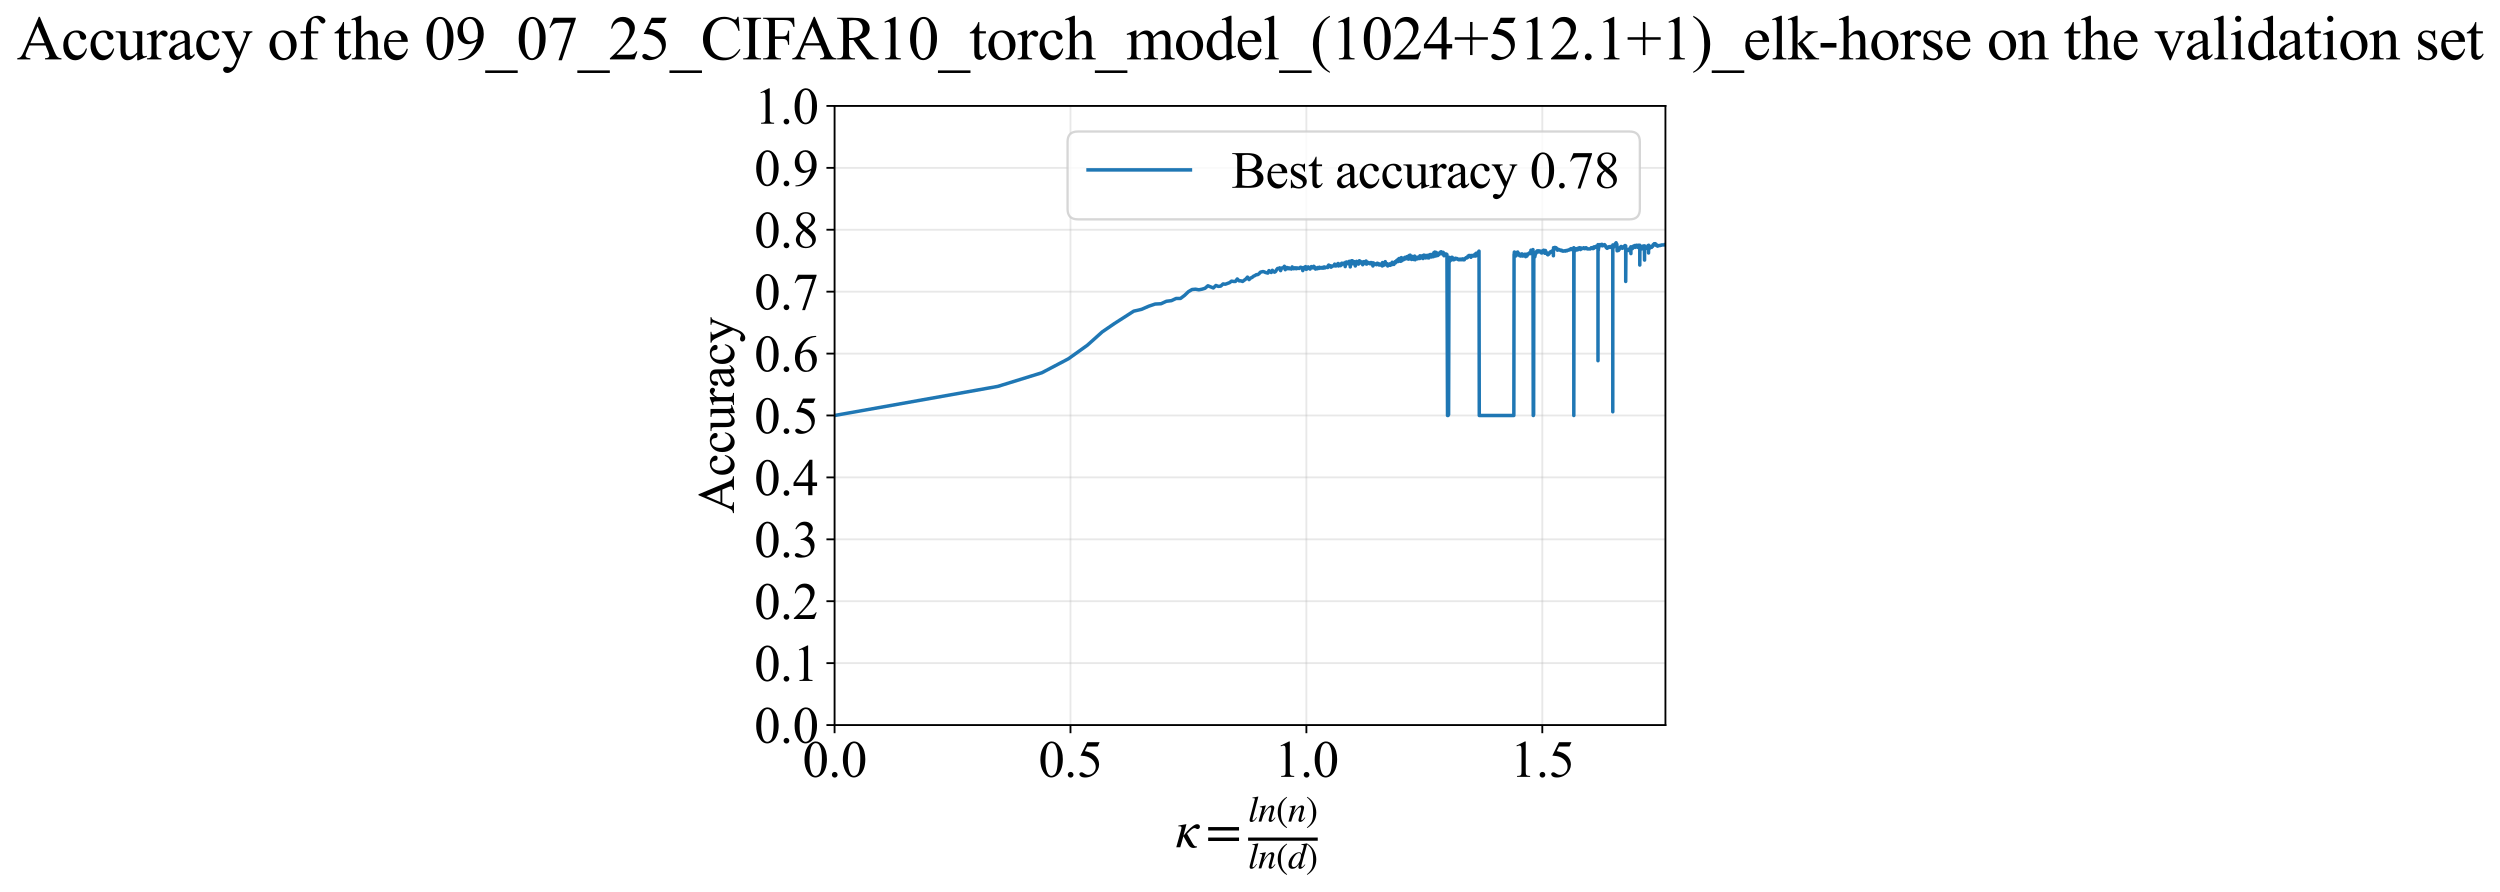 <?xml version="1.0" encoding="utf-8" standalone="no"?>
<!DOCTYPE svg PUBLIC "-//W3C//DTD SVG 1.1//EN"
  "http://www.w3.org/Graphics/SVG/1.1/DTD/svg11.dtd">
<svg xmlns:xlink="http://www.w3.org/1999/xlink" width="1074.558pt" height="383.266pt" viewBox="0 0 1074.558 383.266" xmlns="http://www.w3.org/2000/svg" version="1.1">
 <defs>
  <style type="text/css">*{stroke-linejoin: round; stroke-linecap: butt}</style>
 </defs>
 <g id="figure_1">
  <g id="patch_1">
   <path d="M 0 383.266 
L 1074.558 383.266 
L 1074.558 0 
L 0 0 
z
" style="fill: #ffffff"/>
  </g>
  <g id="axes_1">
   <g id="patch_2">
    <path d="M 358.719 311.644 
L 715.839 311.644 
L 715.839 45.532 
L 358.719 45.532 
z
" style="fill: #ffffff"/>
   </g>
   <g id="matplotlib.axis_1">
    <g id="xtick_1">
     <g id="line2d_1">
      <path d="M 358.719 311.644 
L 358.719 45.532 
" clip-path="url(#p894b533a6a)" style="fill: none; stroke: #b0b0b0; stroke-opacity: 0.3; stroke-width: 0.8; stroke-linecap: square"/>
     </g>
     <g id="line2d_2">
      <defs>
       <path id="m460128656d" d="M 0 0 
L 0 3.5 
" style="stroke: #000000; stroke-width: 0.8"/>
      </defs>
      <g>
       <use xlink:href="#m460128656d" x="358.719" y="311.644" style="stroke: #000000; stroke-width: 0.8"/>
      </g>
     </g>
     <g id="text_1">
      <!-- 0.0 -->
      <g transform="translate(344.969 333.92) scale(0.22 -0.22)">
       <defs>
        <path id="TimesNewRomanPSMT-30" d="M 231 2094 
Q 231 2819 450 3342 
Q 669 3866 1031 4122 
Q 1313 4325 1613 4325 
Q 2100 4325 2488 3828 
Q 2972 3213 2972 2159 
Q 2972 1422 2759 906 
Q 2547 391 2217 158 
Q 1888 -75 1581 -75 
Q 975 -75 572 641 
Q 231 1244 231 2094 
z
M 844 2016 
Q 844 1141 1059 588 
Q 1238 122 1591 122 
Q 1759 122 1940 273 
Q 2122 425 2216 781 
Q 2359 1319 2359 2297 
Q 2359 3022 2209 3506 
Q 2097 3866 1919 4016 
Q 1791 4119 1609 4119 
Q 1397 4119 1231 3928 
Q 1006 3669 925 3112 
Q 844 2556 844 2016 
z
" transform="scale(0.016)"/>
        <path id="TimesNewRomanPSMT-2e" d="M 800 606 
Q 947 606 1047 504 
Q 1147 403 1147 259 
Q 1147 116 1045 14 
Q 944 -88 800 -88 
Q 656 -88 554 14 
Q 453 116 453 259 
Q 453 406 554 506 
Q 656 606 800 606 
z
" transform="scale(0.016)"/>
       </defs>
       <use xlink:href="#TimesNewRomanPSMT-30"/>
       <use xlink:href="#TimesNewRomanPSMT-2e" transform="translate(50 0)"/>
       <use xlink:href="#TimesNewRomanPSMT-30" transform="translate(75 0)"/>
      </g>
     </g>
    </g>
    <g id="xtick_2">
     <g id="line2d_3">
      <path d="M 460.118 311.644 
L 460.118 45.532 
" clip-path="url(#p894b533a6a)" style="fill: none; stroke: #b0b0b0; stroke-opacity: 0.3; stroke-width: 0.8; stroke-linecap: square"/>
     </g>
     <g id="line2d_4">
      <g>
       <use xlink:href="#m460128656d" x="460.118" y="311.644" style="stroke: #000000; stroke-width: 0.8"/>
      </g>
     </g>
     <g id="text_2">
      <!-- 0.5 -->
      <g transform="translate(446.368 333.92) scale(0.22 -0.22)">
       <defs>
        <path id="TimesNewRomanPSMT-35" d="M 2778 4238 
L 2534 3706 
L 1259 3706 
L 981 3138 
Q 1809 3016 2294 2522 
Q 2709 2097 2709 1522 
Q 2709 1188 2573 903 
Q 2438 619 2231 419 
Q 2025 219 1772 97 
Q 1413 -75 1034 -75 
Q 653 -75 479 54 
Q 306 184 306 341 
Q 306 428 378 495 
Q 450 563 559 563 
Q 641 563 702 538 
Q 763 513 909 409 
Q 1144 247 1384 247 
Q 1750 247 2026 523 
Q 2303 800 2303 1197 
Q 2303 1581 2056 1914 
Q 1809 2247 1375 2428 
Q 1034 2569 447 2591 
L 1259 4238 
L 2778 4238 
z
" transform="scale(0.016)"/>
       </defs>
       <use xlink:href="#TimesNewRomanPSMT-30"/>
       <use xlink:href="#TimesNewRomanPSMT-2e" transform="translate(50 0)"/>
       <use xlink:href="#TimesNewRomanPSMT-35" transform="translate(75 0)"/>
      </g>
     </g>
    </g>
    <g id="xtick_3">
     <g id="line2d_5">
      <path d="M 561.517 311.644 
L 561.517 45.532 
" clip-path="url(#p894b533a6a)" style="fill: none; stroke: #b0b0b0; stroke-opacity: 0.3; stroke-width: 0.8; stroke-linecap: square"/>
     </g>
     <g id="line2d_6">
      <g>
       <use xlink:href="#m460128656d" x="561.517" y="311.644" style="stroke: #000000; stroke-width: 0.8"/>
      </g>
     </g>
     <g id="text_3">
      <!-- 1.0 -->
      <g transform="translate(547.767 333.92) scale(0.22 -0.22)">
       <defs>
        <path id="TimesNewRomanPSMT-31" d="M 750 3822 
L 1781 4325 
L 1884 4325 
L 1884 747 
Q 1884 391 1914 303 
Q 1944 216 2037 169 
Q 2131 122 2419 116 
L 2419 0 
L 825 0 
L 825 116 
Q 1125 122 1212 167 
Q 1300 213 1334 289 
Q 1369 366 1369 747 
L 1369 3034 
Q 1369 3497 1338 3628 
Q 1316 3728 1258 3775 
Q 1200 3822 1119 3822 
Q 1003 3822 797 3725 
L 750 3822 
z
" transform="scale(0.016)"/>
       </defs>
       <use xlink:href="#TimesNewRomanPSMT-31"/>
       <use xlink:href="#TimesNewRomanPSMT-2e" transform="translate(50 0)"/>
       <use xlink:href="#TimesNewRomanPSMT-30" transform="translate(75 0)"/>
      </g>
     </g>
    </g>
    <g id="xtick_4">
     <g id="line2d_7">
      <path d="M 662.916 311.644 
L 662.916 45.532 
" clip-path="url(#p894b533a6a)" style="fill: none; stroke: #b0b0b0; stroke-opacity: 0.3; stroke-width: 0.8; stroke-linecap: square"/>
     </g>
     <g id="line2d_8">
      <g>
       <use xlink:href="#m460128656d" x="662.916" y="311.644" style="stroke: #000000; stroke-width: 0.8"/>
      </g>
     </g>
     <g id="text_4">
      <!-- 1.5 -->
      <g transform="translate(649.166 333.92) scale(0.22 -0.22)">
       <use xlink:href="#TimesNewRomanPSMT-31"/>
       <use xlink:href="#TimesNewRomanPSMT-2e" transform="translate(50 0)"/>
       <use xlink:href="#TimesNewRomanPSMT-35" transform="translate(75 0)"/>
      </g>
     </g>
    </g>
    <g id="text_5">
     <!-- $\kappa  = \frac{ln(n)}{ln(d)}$ -->
     <g transform="translate(505.269 364.186) scale(0.22 -0.22)">
      <defs>
       <path id="STIXGeneral-Italic-3ba" d="M 979 1440 
L 998 1446 
Q 1850 2541 2464 2790 
Q 2547 2822 2630 2822 
Q 2797 2822 2886 2736 
Q 2976 2650 2976 2522 
Q 2976 2387 2893 2307 
Q 2810 2227 2682 2227 
Q 2605 2227 2502 2288 
Q 2400 2349 2336 2349 
Q 2170 2349 1990 2205 
Q 1811 2061 1414 1645 
L 2042 544 
Q 2202 262 2310 182 
Q 2419 102 2624 102 
L 2624 0 
Q 2374 -83 2182 -83 
Q 1786 -83 1555 326 
L 960 1350 
L 576 0 
L 90 0 
L 640 1978 
Q 730 2317 730 2406 
Q 730 2560 518 2560 
L 339 2560 
L 339 2650 
Q 678 2694 1306 2822 
L 1325 2803 
L 979 1440 
z
" transform="scale(0.016)"/>
       <path id="STIXGeneral-Regular-3d" d="M 4077 2048 
L 307 2048 
L 307 2470 
L 4077 2470 
L 4077 2048 
z
M 4077 768 
L 307 768 
L 307 1190 
L 4077 1190 
L 4077 768 
z
" transform="scale(0.016)"/>
       <path id="STIXGeneral-Italic-6c" d="M 1786 4339 
L 806 595 
Q 755 410 755 320 
Q 755 205 864 205 
Q 1037 205 1293 570 
L 1453 794 
L 1542 730 
Q 1254 275 1046 102 
Q 838 -70 576 -70 
Q 262 -70 262 288 
Q 262 397 288 480 
L 1165 3834 
Q 1184 3898 1184 3955 
Q 1184 4096 870 4096 
L 755 4096 
L 755 4198 
Q 1203 4250 1747 4371 
L 1786 4339 
z
" transform="scale(0.016)"/>
       <path id="STIXGeneral-Italic-6e" d="M 2944 749 
L 3034 666 
Q 2707 218 2534 80 
Q 2362 -58 2138 -58 
Q 2010 -58 1923 28 
Q 1837 115 1837 288 
Q 1837 390 1939 768 
L 2221 1805 
Q 2310 2150 2310 2310 
Q 2310 2496 2157 2496 
Q 1971 2496 1750 2275 
Q 1530 2054 1210 1587 
Q 998 1274 899 1024 
Q 800 774 570 0 
L 90 0 
L 704 2240 
Q 717 2304 717 2349 
Q 717 2445 630 2480 
Q 544 2515 301 2522 
L 301 2624 
Q 550 2675 857 2729 
Q 1165 2784 1338 2822 
L 1363 2810 
L 934 1414 
Q 1408 2170 1753 2496 
Q 2099 2822 2413 2822 
Q 2611 2822 2720 2716 
Q 2829 2611 2829 2432 
Q 2829 2272 2765 2048 
L 2406 749 
Q 2317 429 2317 358 
Q 2317 243 2419 243 
Q 2541 243 2810 582 
Q 2854 634 2944 749 
z
" transform="scale(0.016)"/>
       <path id="STIXGeneral-Regular-28" d="M 1946 -1030 
L 1869 -1133 
Q 1126 -710 716 32 
Q 307 774 307 1613 
Q 307 3386 1888 4326 
L 1946 4224 
Q 1293 3667 1075 3126 
Q 858 2586 858 1632 
Q 858 685 1082 96 
Q 1306 -493 1946 -1030 
z
" transform="scale(0.016)"/>
       <path id="STIXGeneral-Regular-29" d="M 186 4224 
L 262 4326 
Q 992 3891 1408 3148 
Q 1824 2406 1824 1581 
Q 1824 -166 243 -1133 
L 186 -1030 
Q 845 -486 1059 54 
Q 1274 595 1274 1562 
Q 1274 2534 1059 3120 
Q 845 3706 186 4224 
z
" transform="scale(0.016)"/>
       <path id="STIXGeneral-Italic-64" d="M 3334 4371 
L 3373 4333 
L 3123 3360 
L 2739 1958 
Q 2323 429 2323 384 
Q 2323 256 2438 256 
Q 2522 256 2614 336 
Q 2707 416 2963 710 
L 3040 646 
Q 2547 -83 2099 -83 
Q 1978 -83 1907 -6 
Q 1837 70 1837 205 
Q 1837 397 1920 774 
Q 1645 307 1379 118 
Q 1114 -70 781 -70 
Q 461 -70 278 125 
Q 96 320 96 678 
Q 96 1440 713 2131 
Q 1331 2822 1965 2822 
Q 2163 2822 2256 2732 
Q 2349 2643 2381 2451 
L 2387 2451 
L 2675 3494 
Q 2765 3808 2765 3949 
Q 2765 4051 2694 4076 
Q 2624 4102 2355 4115 
L 2355 4224 
Q 2848 4269 3334 4371 
z
M 2278 2310 
Q 2278 2477 2185 2576 
Q 2093 2675 1978 2675 
Q 1677 2675 1395 2381 
Q 1075 2042 864 1571 
Q 653 1101 653 704 
Q 653 486 752 361 
Q 851 237 1024 237 
Q 1312 237 1606 550 
Q 1901 864 2089 1350 
Q 2278 1837 2278 2310 
z
" transform="scale(0.016)"/>
      </defs>
      <use xlink:href="#STIXGeneral-Italic-3ba" transform="translate(0 0.003)"/>
      <use xlink:href="#STIXGeneral-Regular-3d" transform="translate(58.84 0.003)"/>
      <use xlink:href="#STIXGeneral-Italic-6c" transform="translate(141.78 50.192) scale(0.7)"/>
      <use xlink:href="#STIXGeneral-Italic-6e" transform="translate(161.24 50.192) scale(0.7)"/>
      <use xlink:href="#STIXGeneral-Regular-28" transform="translate(196.24 50.192) scale(0.7)"/>
      <use xlink:href="#STIXGeneral-Italic-6e" transform="translate(219.55 50.192) scale(0.7)"/>
      <use xlink:href="#STIXGeneral-Regular-29" transform="translate(254.55 50.192) scale(0.7)"/>
      <use xlink:href="#STIXGeneral-Italic-6c" transform="translate(141.78 -41.258) scale(0.7)"/>
      <use xlink:href="#STIXGeneral-Italic-6e" transform="translate(161.24 -41.258) scale(0.7)"/>
      <use xlink:href="#STIXGeneral-Regular-28" transform="translate(196.24 -41.258) scale(0.7)"/>
      <use xlink:href="#STIXGeneral-Italic-64" transform="translate(219.55 -41.258) scale(0.7)"/>
      <use xlink:href="#STIXGeneral-Regular-29" transform="translate(254.55 -41.258) scale(0.7)"/>
      <path d="M 141.78 12.8 
L 141.78 19.05 
L 277.86 19.05 
L 277.86 12.8 
L 141.78 12.8 
z
"/>
     </g>
    </g>
   </g>
   <g id="matplotlib.axis_2">
    <g id="ytick_1">
     <g id="line2d_9">
      <path d="M 358.719 311.644 
L 715.839 311.644 
" clip-path="url(#p894b533a6a)" style="fill: none; stroke: #b0b0b0; stroke-opacity: 0.3; stroke-width: 0.8; stroke-linecap: square"/>
     </g>
     <g id="line2d_10">
      <defs>
       <path id="m07c3267d9d" d="M 0 0 
L -3.5 0 
" style="stroke: #000000; stroke-width: 0.8"/>
      </defs>
      <g>
       <use xlink:href="#m07c3267d9d" x="358.719" y="311.644" style="stroke: #000000; stroke-width: 0.8"/>
      </g>
     </g>
     <g id="text_6">
      <!-- 0.0 -->
      <g transform="translate(324.219 319.282) scale(0.22 -0.22)">
       <use xlink:href="#TimesNewRomanPSMT-30"/>
       <use xlink:href="#TimesNewRomanPSMT-2e" transform="translate(50 0)"/>
       <use xlink:href="#TimesNewRomanPSMT-30" transform="translate(75 0)"/>
      </g>
     </g>
    </g>
    <g id="ytick_2">
     <g id="line2d_11">
      <path d="M 358.719 285.032 
L 715.839 285.032 
" clip-path="url(#p894b533a6a)" style="fill: none; stroke: #b0b0b0; stroke-opacity: 0.3; stroke-width: 0.8; stroke-linecap: square"/>
     </g>
     <g id="line2d_12">
      <g>
       <use xlink:href="#m07c3267d9d" x="358.719" y="285.032" style="stroke: #000000; stroke-width: 0.8"/>
      </g>
     </g>
     <g id="text_7">
      <!-- 0.1 -->
      <g transform="translate(324.219 292.67) scale(0.22 -0.22)">
       <use xlink:href="#TimesNewRomanPSMT-30"/>
       <use xlink:href="#TimesNewRomanPSMT-2e" transform="translate(50 0)"/>
       <use xlink:href="#TimesNewRomanPSMT-31" transform="translate(75 0)"/>
      </g>
     </g>
    </g>
    <g id="ytick_3">
     <g id="line2d_13">
      <path d="M 358.719 258.421 
L 715.839 258.421 
" clip-path="url(#p894b533a6a)" style="fill: none; stroke: #b0b0b0; stroke-opacity: 0.3; stroke-width: 0.8; stroke-linecap: square"/>
     </g>
     <g id="line2d_14">
      <g>
       <use xlink:href="#m07c3267d9d" x="358.719" y="258.421" style="stroke: #000000; stroke-width: 0.8"/>
      </g>
     </g>
     <g id="text_8">
      <!-- 0.2 -->
      <g transform="translate(324.219 266.059) scale(0.22 -0.22)">
       <defs>
        <path id="TimesNewRomanPSMT-32" d="M 2934 816 
L 2638 0 
L 138 0 
L 138 116 
Q 1241 1122 1691 1759 
Q 2141 2397 2141 2925 
Q 2141 3328 1894 3587 
Q 1647 3847 1303 3847 
Q 991 3847 742 3664 
Q 494 3481 375 3128 
L 259 3128 
Q 338 3706 661 4015 
Q 984 4325 1469 4325 
Q 1984 4325 2329 3994 
Q 2675 3663 2675 3213 
Q 2675 2891 2525 2569 
Q 2294 2063 1775 1497 
Q 997 647 803 472 
L 1909 472 
Q 2247 472 2383 497 
Q 2519 522 2628 598 
Q 2738 675 2819 816 
L 2934 816 
z
" transform="scale(0.016)"/>
       </defs>
       <use xlink:href="#TimesNewRomanPSMT-30"/>
       <use xlink:href="#TimesNewRomanPSMT-2e" transform="translate(50 0)"/>
       <use xlink:href="#TimesNewRomanPSMT-32" transform="translate(75 0)"/>
      </g>
     </g>
    </g>
    <g id="ytick_4">
     <g id="line2d_15">
      <path d="M 358.719 231.81 
L 715.839 231.81 
" clip-path="url(#p894b533a6a)" style="fill: none; stroke: #b0b0b0; stroke-opacity: 0.3; stroke-width: 0.8; stroke-linecap: square"/>
     </g>
     <g id="line2d_16">
      <g>
       <use xlink:href="#m07c3267d9d" x="358.719" y="231.81" style="stroke: #000000; stroke-width: 0.8"/>
      </g>
     </g>
     <g id="text_9">
      <!-- 0.3 -->
      <g transform="translate(324.219 239.448) scale(0.22 -0.22)">
       <defs>
        <path id="TimesNewRomanPSMT-33" d="M 325 3431 
Q 506 3859 782 4092 
Q 1059 4325 1472 4325 
Q 1981 4325 2253 3994 
Q 2459 3747 2459 3466 
Q 2459 3003 1878 2509 
Q 2269 2356 2469 2072 
Q 2669 1788 2669 1403 
Q 2669 853 2319 450 
Q 1863 -75 997 -75 
Q 569 -75 414 31 
Q 259 138 259 259 
Q 259 350 332 419 
Q 406 488 509 488 
Q 588 488 669 463 
Q 722 447 909 348 
Q 1097 250 1169 231 
Q 1284 197 1416 197 
Q 1734 197 1970 444 
Q 2206 691 2206 1028 
Q 2206 1275 2097 1509 
Q 2016 1684 1919 1775 
Q 1784 1900 1550 2001 
Q 1316 2103 1072 2103 
L 972 2103 
L 972 2197 
Q 1219 2228 1467 2375 
Q 1716 2522 1828 2728 
Q 1941 2934 1941 3181 
Q 1941 3503 1739 3701 
Q 1538 3900 1238 3900 
Q 753 3900 428 3381 
L 325 3431 
z
" transform="scale(0.016)"/>
       </defs>
       <use xlink:href="#TimesNewRomanPSMT-30"/>
       <use xlink:href="#TimesNewRomanPSMT-2e" transform="translate(50 0)"/>
       <use xlink:href="#TimesNewRomanPSMT-33" transform="translate(75 0)"/>
      </g>
     </g>
    </g>
    <g id="ytick_5">
     <g id="line2d_17">
      <path d="M 358.719 205.199 
L 715.839 205.199 
" clip-path="url(#p894b533a6a)" style="fill: none; stroke: #b0b0b0; stroke-opacity: 0.3; stroke-width: 0.8; stroke-linecap: square"/>
     </g>
     <g id="line2d_18">
      <g>
       <use xlink:href="#m07c3267d9d" x="358.719" y="205.199" style="stroke: #000000; stroke-width: 0.8"/>
      </g>
     </g>
     <g id="text_10">
      <!-- 0.4 -->
      <g transform="translate(324.219 212.837) scale(0.22 -0.22)">
       <defs>
        <path id="TimesNewRomanPSMT-34" d="M 2978 1563 
L 2978 1119 
L 2409 1119 
L 2409 0 
L 1894 0 
L 1894 1119 
L 100 1119 
L 100 1519 
L 2066 4325 
L 2409 4325 
L 2409 1563 
L 2978 1563 
z
M 1894 1563 
L 1894 3666 
L 406 1563 
L 1894 1563 
z
" transform="scale(0.016)"/>
       </defs>
       <use xlink:href="#TimesNewRomanPSMT-30"/>
       <use xlink:href="#TimesNewRomanPSMT-2e" transform="translate(50 0)"/>
       <use xlink:href="#TimesNewRomanPSMT-34" transform="translate(75 0)"/>
      </g>
     </g>
    </g>
    <g id="ytick_6">
     <g id="line2d_19">
      <path d="M 358.719 178.588 
L 715.839 178.588 
" clip-path="url(#p894b533a6a)" style="fill: none; stroke: #b0b0b0; stroke-opacity: 0.3; stroke-width: 0.8; stroke-linecap: square"/>
     </g>
     <g id="line2d_20">
      <g>
       <use xlink:href="#m07c3267d9d" x="358.719" y="178.588" style="stroke: #000000; stroke-width: 0.8"/>
      </g>
     </g>
     <g id="text_11">
      <!-- 0.5 -->
      <g transform="translate(324.219 186.226) scale(0.22 -0.22)">
       <use xlink:href="#TimesNewRomanPSMT-30"/>
       <use xlink:href="#TimesNewRomanPSMT-2e" transform="translate(50 0)"/>
       <use xlink:href="#TimesNewRomanPSMT-35" transform="translate(75 0)"/>
      </g>
     </g>
    </g>
    <g id="ytick_7">
     <g id="line2d_21">
      <path d="M 358.719 151.976 
L 715.839 151.976 
" clip-path="url(#p894b533a6a)" style="fill: none; stroke: #b0b0b0; stroke-opacity: 0.3; stroke-width: 0.8; stroke-linecap: square"/>
     </g>
     <g id="line2d_22">
      <g>
       <use xlink:href="#m07c3267d9d" x="358.719" y="151.976" style="stroke: #000000; stroke-width: 0.8"/>
      </g>
     </g>
     <g id="text_12">
      <!-- 0.6 -->
      <g transform="translate(324.219 159.614) scale(0.22 -0.22)">
       <defs>
        <path id="TimesNewRomanPSMT-36" d="M 2869 4325 
L 2869 4209 
Q 2456 4169 2195 4045 
Q 1934 3922 1679 3669 
Q 1425 3416 1258 3105 
Q 1091 2794 978 2366 
Q 1428 2675 1881 2675 
Q 2316 2675 2634 2325 
Q 2953 1975 2953 1425 
Q 2953 894 2631 456 
Q 2244 -75 1606 -75 
Q 1172 -75 869 213 
Q 275 772 275 1663 
Q 275 2231 503 2743 
Q 731 3256 1154 3653 
Q 1578 4050 1965 4187 
Q 2353 4325 2688 4325 
L 2869 4325 
z
M 925 2138 
Q 869 1716 869 1456 
Q 869 1156 980 804 
Q 1091 453 1309 247 
Q 1469 100 1697 100 
Q 1969 100 2183 356 
Q 2397 613 2397 1088 
Q 2397 1622 2184 2012 
Q 1972 2403 1581 2403 
Q 1463 2403 1327 2353 
Q 1191 2303 925 2138 
z
" transform="scale(0.016)"/>
       </defs>
       <use xlink:href="#TimesNewRomanPSMT-30"/>
       <use xlink:href="#TimesNewRomanPSMT-2e" transform="translate(50 0)"/>
       <use xlink:href="#TimesNewRomanPSMT-36" transform="translate(75 0)"/>
      </g>
     </g>
    </g>
    <g id="ytick_8">
     <g id="line2d_23">
      <path d="M 358.719 125.365 
L 715.839 125.365 
" clip-path="url(#p894b533a6a)" style="fill: none; stroke: #b0b0b0; stroke-opacity: 0.3; stroke-width: 0.8; stroke-linecap: square"/>
     </g>
     <g id="line2d_24">
      <g>
       <use xlink:href="#m07c3267d9d" x="358.719" y="125.365" style="stroke: #000000; stroke-width: 0.8"/>
      </g>
     </g>
     <g id="text_13">
      <!-- 0.7 -->
      <g transform="translate(324.219 133.003) scale(0.22 -0.22)">
       <defs>
        <path id="TimesNewRomanPSMT-37" d="M 644 4238 
L 2916 4238 
L 2916 4119 
L 1503 -88 
L 1153 -88 
L 2419 3728 
L 1253 3728 
Q 900 3728 750 3644 
Q 488 3500 328 3200 
L 238 3234 
L 644 4238 
z
" transform="scale(0.016)"/>
       </defs>
       <use xlink:href="#TimesNewRomanPSMT-30"/>
       <use xlink:href="#TimesNewRomanPSMT-2e" transform="translate(50 0)"/>
       <use xlink:href="#TimesNewRomanPSMT-37" transform="translate(75 0)"/>
      </g>
     </g>
    </g>
    <g id="ytick_9">
     <g id="line2d_25">
      <path d="M 358.719 98.754 
L 715.839 98.754 
" clip-path="url(#p894b533a6a)" style="fill: none; stroke: #b0b0b0; stroke-opacity: 0.3; stroke-width: 0.8; stroke-linecap: square"/>
     </g>
     <g id="line2d_26">
      <g>
       <use xlink:href="#m07c3267d9d" x="358.719" y="98.754" style="stroke: #000000; stroke-width: 0.8"/>
      </g>
     </g>
     <g id="text_14">
      <!-- 0.8 -->
      <g transform="translate(324.219 106.392) scale(0.22 -0.22)">
       <defs>
        <path id="TimesNewRomanPSMT-38" d="M 1228 2134 
Q 725 2547 579 2797 
Q 434 3047 434 3316 
Q 434 3728 753 4026 
Q 1072 4325 1600 4325 
Q 2113 4325 2425 4047 
Q 2738 3769 2738 3413 
Q 2738 3175 2569 2928 
Q 2400 2681 1866 2347 
Q 2416 1922 2594 1678 
Q 2831 1359 2831 1006 
Q 2831 559 2490 242 
Q 2150 -75 1597 -75 
Q 994 -75 656 303 
Q 388 606 388 966 
Q 388 1247 577 1523 
Q 766 1800 1228 2134 
z
M 1719 2469 
Q 2094 2806 2194 3001 
Q 2294 3197 2294 3444 
Q 2294 3772 2109 3958 
Q 1925 4144 1606 4144 
Q 1288 4144 1088 3959 
Q 888 3775 888 3528 
Q 888 3366 970 3203 
Q 1053 3041 1206 2894 
L 1719 2469 
z
M 1375 2016 
Q 1116 1797 991 1539 
Q 866 1281 866 981 
Q 866 578 1086 336 
Q 1306 94 1647 94 
Q 1984 94 2187 284 
Q 2391 475 2391 747 
Q 2391 972 2272 1150 
Q 2050 1481 1375 2016 
z
" transform="scale(0.016)"/>
       </defs>
       <use xlink:href="#TimesNewRomanPSMT-30"/>
       <use xlink:href="#TimesNewRomanPSMT-2e" transform="translate(50 0)"/>
       <use xlink:href="#TimesNewRomanPSMT-38" transform="translate(75 0)"/>
      </g>
     </g>
    </g>
    <g id="ytick_10">
     <g id="line2d_27">
      <path d="M 358.719 72.143 
L 715.839 72.143 
" clip-path="url(#p894b533a6a)" style="fill: none; stroke: #b0b0b0; stroke-opacity: 0.3; stroke-width: 0.8; stroke-linecap: square"/>
     </g>
     <g id="line2d_28">
      <g>
       <use xlink:href="#m07c3267d9d" x="358.719" y="72.143" style="stroke: #000000; stroke-width: 0.8"/>
      </g>
     </g>
     <g id="text_15">
      <!-- 0.9 -->
      <g transform="translate(324.219 79.781) scale(0.22 -0.22)">
       <defs>
        <path id="TimesNewRomanPSMT-39" d="M 338 -88 
L 338 28 
Q 744 34 1094 217 
Q 1444 400 1770 856 
Q 2097 1313 2225 1859 
Q 1734 1544 1338 1544 
Q 891 1544 572 1889 
Q 253 2234 253 2806 
Q 253 3363 572 3797 
Q 956 4325 1575 4325 
Q 2097 4325 2469 3894 
Q 2925 3359 2925 2575 
Q 2925 1869 2578 1258 
Q 2231 647 1613 244 
Q 1109 -88 516 -88 
L 338 -88 
z
M 2275 2091 
Q 2331 2497 2331 2741 
Q 2331 3044 2228 3395 
Q 2125 3747 1936 3934 
Q 1747 4122 1506 4122 
Q 1228 4122 1018 3872 
Q 809 3622 809 3128 
Q 809 2469 1088 2097 
Q 1291 1828 1588 1828 
Q 1731 1828 1928 1897 
Q 2125 1966 2275 2091 
z
" transform="scale(0.016)"/>
       </defs>
       <use xlink:href="#TimesNewRomanPSMT-30"/>
       <use xlink:href="#TimesNewRomanPSMT-2e" transform="translate(50 0)"/>
       <use xlink:href="#TimesNewRomanPSMT-39" transform="translate(75 0)"/>
      </g>
     </g>
    </g>
    <g id="ytick_11">
     <g id="line2d_29">
      <path d="M 358.719 45.532 
L 715.839 45.532 
" clip-path="url(#p894b533a6a)" style="fill: none; stroke: #b0b0b0; stroke-opacity: 0.3; stroke-width: 0.8; stroke-linecap: square"/>
     </g>
     <g id="line2d_30">
      <g>
       <use xlink:href="#m07c3267d9d" x="358.719" y="45.532" style="stroke: #000000; stroke-width: 0.8"/>
      </g>
     </g>
     <g id="text_16">
      <!-- 1.0 -->
      <g transform="translate(324.219 53.17) scale(0.22 -0.22)">
       <use xlink:href="#TimesNewRomanPSMT-31"/>
       <use xlink:href="#TimesNewRomanPSMT-2e" transform="translate(50 0)"/>
       <use xlink:href="#TimesNewRomanPSMT-30" transform="translate(75 0)"/>
      </g>
     </g>
    </g>
    <g id="text_17">
     <!-- Accuracy -->
     <g transform="translate(315.472 220.726) rotate(-90) scale(0.22 -0.22)">
      <defs>
       <path id="TimesNewRomanPSMT-41" d="M 2928 1419 
L 1288 1419 
L 1000 750 
Q 894 503 894 381 
Q 894 284 986 211 
Q 1078 138 1384 116 
L 1384 0 
L 50 0 
L 50 116 
Q 316 163 394 238 
Q 553 388 747 847 
L 2238 4334 
L 2347 4334 
L 3822 809 
Q 4000 384 4145 257 
Q 4291 131 4550 116 
L 4550 0 
L 2878 0 
L 2878 116 
Q 3131 128 3220 200 
Q 3309 272 3309 375 
Q 3309 513 3184 809 
L 2928 1419 
z
M 2841 1650 
L 2122 3363 
L 1384 1650 
L 2841 1650 
z
" transform="scale(0.016)"/>
       <path id="TimesNewRomanPSMT-63" d="M 2631 1088 
Q 2516 522 2178 217 
Q 1841 -88 1431 -88 
Q 944 -88 581 321 
Q 219 731 219 1428 
Q 219 2103 620 2525 
Q 1022 2947 1584 2947 
Q 2006 2947 2278 2723 
Q 2550 2500 2550 2259 
Q 2550 2141 2473 2067 
Q 2397 1994 2259 1994 
Q 2075 1994 1981 2113 
Q 1928 2178 1911 2362 
Q 1894 2547 1784 2644 
Q 1675 2738 1481 2738 
Q 1169 2738 978 2506 
Q 725 2200 725 1697 
Q 725 1184 976 792 
Q 1228 400 1656 400 
Q 1963 400 2206 609 
Q 2378 753 2541 1131 
L 2631 1088 
z
" transform="scale(0.016)"/>
       <path id="TimesNewRomanPSMT-75" d="M 2709 2863 
L 2709 1128 
Q 2709 631 2732 520 
Q 2756 409 2807 365 
Q 2859 322 2928 322 
Q 3025 322 3147 375 
L 3191 266 
L 2334 -88 
L 2194 -88 
L 2194 519 
Q 1825 119 1631 15 
Q 1438 -88 1222 -88 
Q 981 -88 804 51 
Q 628 191 559 409 
Q 491 628 491 1028 
L 491 2306 
Q 491 2509 447 2587 
Q 403 2666 317 2708 
Q 231 2750 6 2747 
L 6 2863 
L 1009 2863 
L 1009 947 
Q 1009 547 1148 422 
Q 1288 297 1484 297 
Q 1619 297 1789 381 
Q 1959 466 2194 703 
L 2194 2325 
Q 2194 2569 2105 2655 
Q 2016 2741 1734 2747 
L 1734 2863 
L 2709 2863 
z
" transform="scale(0.016)"/>
       <path id="TimesNewRomanPSMT-72" d="M 1038 2947 
L 1038 2303 
Q 1397 2947 1775 2947 
Q 1947 2947 2059 2842 
Q 2172 2738 2172 2600 
Q 2172 2478 2090 2393 
Q 2009 2309 1897 2309 
Q 1788 2309 1652 2417 
Q 1516 2525 1450 2525 
Q 1394 2525 1328 2463 
Q 1188 2334 1038 2041 
L 1038 669 
Q 1038 431 1097 309 
Q 1138 225 1241 169 
Q 1344 113 1538 113 
L 1538 0 
L 72 0 
L 72 113 
Q 291 113 397 181 
Q 475 231 506 341 
Q 522 394 522 644 
L 522 1753 
Q 522 2253 501 2348 
Q 481 2444 426 2487 
Q 372 2531 291 2531 
Q 194 2531 72 2484 
L 41 2597 
L 906 2947 
L 1038 2947 
z
" transform="scale(0.016)"/>
       <path id="TimesNewRomanPSMT-61" d="M 1822 413 
Q 1381 72 1269 19 
Q 1100 -59 909 -59 
Q 613 -59 420 144 
Q 228 347 228 678 
Q 228 888 322 1041 
Q 450 1253 767 1440 
Q 1084 1628 1822 1897 
L 1822 2009 
Q 1822 2438 1686 2597 
Q 1550 2756 1291 2756 
Q 1094 2756 978 2650 
Q 859 2544 859 2406 
L 866 2225 
Q 866 2081 792 2003 
Q 719 1925 600 1925 
Q 484 1925 411 2006 
Q 338 2088 338 2228 
Q 338 2497 613 2722 
Q 888 2947 1384 2947 
Q 1766 2947 2009 2819 
Q 2194 2722 2281 2516 
Q 2338 2381 2338 1966 
L 2338 994 
Q 2338 584 2353 492 
Q 2369 400 2405 369 
Q 2441 338 2488 338 
Q 2538 338 2575 359 
Q 2641 400 2828 588 
L 2828 413 
Q 2478 -56 2159 -56 
Q 2006 -56 1915 50 
Q 1825 156 1822 413 
z
M 1822 616 
L 1822 1706 
Q 1350 1519 1213 1441 
Q 966 1303 859 1153 
Q 753 1003 753 825 
Q 753 600 887 451 
Q 1022 303 1197 303 
Q 1434 303 1822 616 
z
" transform="scale(0.016)"/>
       <path id="TimesNewRomanPSMT-79" d="M 38 2863 
L 1372 2863 
L 1372 2747 
L 1306 2747 
Q 1166 2747 1095 2686 
Q 1025 2625 1025 2534 
Q 1025 2413 1128 2197 
L 1825 753 
L 2466 2334 
Q 2519 2463 2519 2588 
Q 2519 2644 2497 2672 
Q 2472 2706 2419 2726 
Q 2366 2747 2231 2747 
L 2231 2863 
L 3163 2863 
L 3163 2747 
Q 3047 2734 2984 2696 
Q 2922 2659 2847 2556 
Q 2819 2513 2741 2316 
L 1575 -541 
Q 1406 -956 1132 -1168 
Q 859 -1381 606 -1381 
Q 422 -1381 303 -1275 
Q 184 -1169 184 -1031 
Q 184 -900 270 -820 
Q 356 -741 506 -741 
Q 609 -741 788 -809 
Q 913 -856 944 -856 
Q 1038 -856 1148 -759 
Q 1259 -663 1372 -384 
L 1575 113 
L 547 2272 
Q 500 2369 397 2513 
Q 319 2622 269 2659 
Q 197 2709 38 2747 
L 38 2863 
z
" transform="scale(0.016)"/>
      </defs>
      <use xlink:href="#TimesNewRomanPSMT-41"/>
      <use xlink:href="#TimesNewRomanPSMT-63" transform="translate(72.217 0)"/>
      <use xlink:href="#TimesNewRomanPSMT-63" transform="translate(116.602 0)"/>
      <use xlink:href="#TimesNewRomanPSMT-75" transform="translate(160.986 0)"/>
      <use xlink:href="#TimesNewRomanPSMT-72" transform="translate(210.986 0)"/>
      <use xlink:href="#TimesNewRomanPSMT-61" transform="translate(244.287 0)"/>
      <use xlink:href="#TimesNewRomanPSMT-63" transform="translate(288.672 0)"/>
      <use xlink:href="#TimesNewRomanPSMT-79" transform="translate(333.057 0)"/>
     </g>
    </g>
   </g>
   <g id="line2d_31">
    <path d="M 358.719 178.588 
L 428.877 166.08 
L 447.796 160.226 
L 459.19 154.238 
L 467.37 148.384 
L 473.756 142.662 
L 478.995 139.07 
L 487.291 133.748 
L 490.697 132.949 
L 493.748 131.619 
L 496.51 130.687 
L 499.034 130.554 
L 501.357 129.49 
L 503.509 129.224 
L 505.514 128.292 
L 507.39 128.292 
L 509.153 126.962 
L 510.816 125.365 
L 512.389 124.434 
L 513.882 124.301 
L 515.303 124.567 
L 516.658 124.301 
L 517.952 123.901 
L 519.192 122.837 
L 521.525 123.768 
L 522.625 122.704 
L 523.685 123.103 
L 524.708 122.97 
L 525.697 122.039 
L 526.653 122.172 
L 528.476 121.506 
L 529.347 120.841 
L 530.193 120.974 
L 531.015 120.974 
L 531.814 119.91 
L 532.592 120.708 
L 533.35 120.708 
L 534.089 120.974 
L 535.513 119.91 
L 536.2 119.111 
L 536.871 120.176 
L 537.527 119.511 
L 538.169 119.245 
L 538.797 118.712 
L 539.411 118.446 
L 540.013 118.047 
L 540.603 118.047 
L 541.181 117.648 
L 541.748 116.983 
L 542.851 116.716 
L 543.386 116.85 
L 543.913 117.116 
L 544.938 117.382 
L 545.437 116.317 
L 545.928 116.85 
L 546.411 117.116 
L 546.885 116.184 
L 547.353 116.716 
L 547.813 116.983 
L 548.266 116.716 
L 548.712 115.918 
L 549.151 115.386 
L 549.584 115.519 
L 550.01 115.12 
L 550.431 116.317 
L 550.845 115.253 
L 551.254 115.12 
L 551.657 115.12 
L 552.054 114.454 
L 552.447 115.918 
L 552.834 114.987 
L 553.216 114.987 
L 553.593 115.519 
L 553.965 115.12 
L 554.332 115.519 
L 554.695 115.386 
L 555.054 115.652 
L 555.408 114.721 
L 555.758 115.253 
L 556.104 115.519 
L 556.446 115.12 
L 556.784 115.12 
L 557.118 115.519 
L 557.448 115.12 
L 557.774 115.386 
L 558.097 115.253 
L 558.417 115.386 
L 558.733 114.987 
L 559.045 114.854 
L 559.661 115.12 
L 559.963 116.317 
L 560.263 114.987 
L 560.56 115.519 
L 560.854 115.386 
L 561.145 114.588 
L 561.433 115.785 
L 561.718 115.652 
L 562.28 114.721 
L 562.557 115.253 
L 563.103 115.652 
L 563.64 114.588 
L 563.904 114.987 
L 564.166 115.12 
L 564.684 114.454 
L 564.939 115.253 
L 565.192 114.854 
L 565.443 115.652 
L 565.939 115.253 
L 566.183 115.519 
L 566.426 114.987 
L 566.666 115.12 
L 566.905 115.386 
L 567.142 114.854 
L 567.377 115.253 
L 567.609 115.12 
L 567.841 115.253 
L 568.07 114.987 
L 568.297 115.253 
L 568.523 115.253 
L 568.747 114.854 
L 568.969 115.253 
L 569.19 114.721 
L 569.626 115.12 
L 569.842 114.854 
L 570.48 114.854 
L 570.69 114.987 
L 570.898 114.188 
L 571.104 113.922 
L 571.31 114.321 
L 571.716 114.188 
L 571.917 114.721 
L 572.116 114.854 
L 572.314 114.321 
L 572.511 114.588 
L 572.707 114.321 
L 573.094 114.321 
L 573.476 114.055 
L 573.666 113.523 
L 573.854 114.321 
L 574.04 113.789 
L 574.226 114.321 
L 574.776 113.922 
L 574.957 113.39 
L 575.137 113.257 
L 575.316 114.321 
L 575.67 113.789 
L 575.846 114.055 
L 576.021 113.523 
L 576.194 114.188 
L 576.367 113.789 
L 576.538 113.922 
L 576.709 113.124 
L 576.878 113.656 
L 577.047 113.39 
L 577.214 113.39 
L 577.381 113.124 
L 577.546 113.257 
L 577.711 113.124 
L 577.875 113.39 
L 578.038 113.257 
L 578.2 114.588 
L 578.361 112.725 
L 578.521 113.257 
L 578.681 113.39 
L 578.839 112.592 
L 578.997 113.257 
L 579.154 112.991 
L 579.465 113.39 
L 579.619 112.725 
L 579.772 112.858 
L 579.925 112.326 
L 580.228 112.326 
L 580.379 114.721 
L 580.528 112.459 
L 580.677 112.459 
L 580.825 112.592 
L 580.972 112.059 
L 581.119 112.193 
L 581.265 112.059 
L 581.554 113.39 
L 581.698 112.459 
L 581.841 113.39 
L 581.983 112.592 
L 582.125 112.459 
L 582.406 112.858 
L 582.546 114.321 
L 582.823 112.991 
L 583.097 112.326 
L 583.234 112.459 
L 583.37 113.124 
L 583.505 112.858 
L 583.773 113.257 
L 583.906 113.523 
L 584.039 113.257 
L 584.302 112.059 
L 584.563 112.991 
L 584.693 112.326 
L 584.951 112.991 
L 585.079 113.124 
L 585.206 112.858 
L 585.333 113.124 
L 585.459 112.592 
L 585.585 112.725 
L 585.71 113.789 
L 585.835 112.725 
L 585.959 113.257 
L 586.206 112.459 
L 586.451 112.858 
L 586.572 113.124 
L 586.693 112.459 
L 586.934 113.257 
L 587.054 113.39 
L 587.173 112.193 
L 587.292 112.592 
L 587.41 113.523 
L 587.527 113.257 
L 587.645 113.39 
L 587.878 112.725 
L 587.993 113.124 
L 588.224 112.991 
L 588.338 113.124 
L 588.452 112.991 
L 588.566 113.124 
L 588.792 112.991 
L 588.904 113.39 
L 589.016 112.858 
L 589.127 113.124 
L 589.238 112.991 
L 589.459 113.257 
L 589.569 112.858 
L 589.895 113.789 
L 590.004 113.39 
L 590.111 114.321 
L 590.326 112.991 
L 590.432 113.39 
L 590.538 113.257 
L 590.959 113.656 
L 591.063 113.656 
L 591.271 113.39 
L 591.374 113.523 
L 591.579 113.39 
L 591.681 113.789 
L 591.985 113.124 
L 592.186 113.523 
L 592.386 113.257 
L 592.584 113.656 
L 592.683 113.39 
L 592.781 113.922 
L 592.977 113.523 
L 593.171 113.789 
L 593.268 113.523 
L 593.364 113.922 
L 593.46 113.523 
L 593.556 113.789 
L 593.652 113.656 
L 593.747 113.922 
L 593.841 113.656 
L 594.124 114.321 
L 594.218 112.858 
L 594.311 113.789 
L 594.404 113.656 
L 594.497 113.257 
L 594.681 114.055 
L 594.956 113.656 
L 595.047 113.789 
L 595.228 113.257 
L 595.318 113.523 
L 595.408 112.459 
L 595.498 113.656 
L 595.587 113.257 
L 595.765 113.789 
L 595.941 113.257 
L 596.029 113.257 
L 596.204 113.922 
L 596.292 113.39 
L 596.465 114.321 
L 596.638 113.789 
L 596.724 113.922 
L 596.809 113.656 
L 596.895 114.055 
L 597.065 113.789 
L 597.149 113.922 
L 597.402 113.39 
L 597.569 114.055 
L 597.818 113.39 
L 597.901 113.39 
L 597.983 113.789 
L 598.065 113.523 
L 598.147 113.789 
L 598.31 113.39 
L 598.391 112.725 
L 598.472 113.656 
L 598.552 113.124 
L 598.713 113.39 
L 598.873 113.39 
L 598.952 112.991 
L 599.111 113.656 
L 599.19 113.257 
L 599.269 113.39 
L 599.582 112.725 
L 599.659 112.459 
L 599.814 112.991 
L 600.045 112.326 
L 600.121 112.592 
L 600.273 112.059 
L 600.349 111.926 
L 600.425 112.059 
L 600.5 111.926 
L 600.576 112.059 
L 600.651 111.793 
L 600.8 112.459 
L 600.875 111.527 
L 600.949 111.66 
L 601.023 111.66 
L 601.171 112.326 
L 601.318 111.128 
L 601.391 111.527 
L 601.464 111.128 
L 601.61 111.793 
L 601.682 111.527 
L 601.827 112.193 
L 601.971 111.128 
L 602.042 112.326 
L 602.114 111.793 
L 602.185 110.862 
L 602.256 111.261 
L 602.327 110.729 
L 602.398 110.995 
L 602.539 112.059 
L 602.679 111.128 
L 602.749 111.793 
L 602.819 111.527 
L 602.888 110.995 
L 603.027 111.527 
L 603.096 111.527 
L 603.165 111.128 
L 603.233 111.66 
L 603.302 111.261 
L 603.37 111.527 
L 603.507 110.862 
L 603.575 111.128 
L 603.643 111.261 
L 603.71 110.995 
L 603.778 111.394 
L 603.912 110.596 
L 603.979 111.261 
L 604.046 111.128 
L 604.179 110.729 
L 604.312 110.995 
L 604.444 110.995 
L 604.51 110.862 
L 604.641 111.128 
L 604.706 110.33 
L 604.772 110.463 
L 604.902 111.261 
L 605.095 110.197 
L 605.16 110.463 
L 605.224 110.197 
L 605.416 111.394 
L 605.543 110.995 
L 605.606 111.128 
L 605.67 110.862 
L 605.733 109.798 
L 605.796 110.197 
L 605.859 111.261 
L 605.921 110.995 
L 606.109 109.664 
L 606.171 109.931 
L 606.233 110.463 
L 606.295 110.064 
L 606.418 110.064 
L 606.541 111.128 
L 606.663 110.995 
L 606.724 111.527 
L 606.785 111.261 
L 606.967 110.197 
L 607.088 110.596 
L 607.148 110.33 
L 607.208 110.463 
L 607.387 111.261 
L 607.506 111.261 
L 607.625 111.527 
L 607.801 110.463 
L 607.919 111.128 
L 608.035 110.064 
L 608.21 111.261 
L 608.268 111.66 
L 608.383 110.596 
L 608.44 110.729 
L 608.612 111.261 
L 608.669 111.261 
L 608.783 110.596 
L 608.84 111.128 
L 608.897 110.729 
L 608.953 110.862 
L 609.066 110.596 
L 609.29 111.261 
L 609.401 110.729 
L 609.568 110.862 
L 609.678 110.463 
L 609.788 110.729 
L 609.898 110.463 
L 609.952 110.862 
L 610.007 110.596 
L 610.061 110.33 
L 610.224 111.128 
L 610.332 109.931 
L 610.386 110.463 
L 610.493 110.995 
L 610.547 110.596 
L 610.6 110.729 
L 610.76 110.862 
L 610.919 110.729 
L 611.077 110.729 
L 611.338 109.931 
L 611.39 110.463 
L 611.442 110.33 
L 611.494 110.33 
L 611.649 111.128 
L 611.803 110.33 
L 611.854 110.596 
L 611.956 109.664 
L 612.007 110.064 
L 612.108 109.664 
L 612.26 110.463 
L 612.311 110.463 
L 612.361 110.729 
L 612.511 109.931 
L 612.561 109.798 
L 612.611 110.064 
L 612.661 109.931 
L 612.711 109.931 
L 612.81 110.862 
L 612.909 109.931 
L 612.958 110.064 
L 613.007 110.197 
L 613.056 109.798 
L 613.105 110.064 
L 613.154 110.064 
L 613.301 109.931 
L 613.349 110.064 
L 613.398 109.931 
L 613.543 109.931 
L 613.639 110.064 
L 613.735 109.931 
L 613.831 110.862 
L 613.927 109.664 
L 614.022 110.596 
L 614.069 110.33 
L 614.117 109.931 
L 614.164 110.862 
L 614.211 110.596 
L 614.258 110.463 
L 614.305 109.798 
L 614.352 109.931 
L 614.399 110.197 
L 614.446 109.931 
L 614.493 109.664 
L 614.539 109.798 
L 614.586 110.463 
L 614.633 109.931 
L 614.726 109.398 
L 614.818 110.197 
L 614.864 109.798 
L 614.956 109.798 
L 615.002 109.398 
L 615.048 109.664 
L 615.14 109.931 
L 615.277 109.398 
L 615.322 110.463 
L 615.367 110.064 
L 615.458 109.531 
L 615.503 109.931 
L 615.548 109.398 
L 615.683 109.531 
L 615.728 109.531 
L 615.773 109.398 
L 615.818 109.531 
L 615.862 110.064 
L 615.907 109.931 
L 616.04 109.132 
L 616.128 110.33 
L 616.173 109.664 
L 616.217 109.798 
L 616.305 108.6 
L 616.349 108.733 
L 616.392 108.6 
L 616.436 108.866 
L 616.48 108.6 
L 616.524 108.6 
L 616.567 108.467 
L 616.654 108.733 
L 616.697 108.334 
L 616.827 109.931 
L 616.87 108.733 
L 616.913 108.999 
L 616.999 110.064 
L 617.128 108.6 
L 617.17 108.999 
L 617.213 108.467 
L 617.383 109.132 
L 617.425 108.6 
L 617.467 109.265 
L 617.509 109.931 
L 617.552 109.664 
L 617.594 109.398 
L 617.636 109.531 
L 617.678 109.798 
L 617.761 109.664 
L 617.803 108.866 
L 617.886 108.999 
L 617.928 109.664 
L 618.011 109.265 
L 618.052 109.798 
L 618.094 108.999 
L 618.135 108.999 
L 618.176 108.866 
L 618.341 109.398 
L 618.422 109.265 
L 618.504 109.398 
L 618.707 108.999 
L 618.828 108.999 
L 618.868 109.132 
L 619.029 108.467 
L 619.149 108.334 
L 619.347 108.733 
L 619.426 108.201 
L 619.466 108.467 
L 619.623 108.999 
L 619.701 108.999 
L 619.78 108.733 
L 619.857 109.132 
L 619.896 108.733 
L 619.974 108.999 
L 620.128 108.6 
L 620.167 108.467 
L 620.205 108.733 
L 620.282 108.999 
L 620.321 108.467 
L 620.397 108.6 
L 620.473 109.531 
L 620.511 108.866 
L 620.663 109.931 
L 620.701 109.531 
L 620.739 109.531 
L 620.852 109.265 
L 620.964 109.531 
L 621.002 109.132 
L 621.039 109.398 
L 621.114 109.531 
L 621.151 109.265 
L 621.225 109.531 
L 621.263 109.531 
L 621.337 109.265 
L 621.374 109.531 
L 621.41 109.531 
L 621.447 109.132 
L 621.521 109.531 
L 621.558 109.531 
L 621.594 109.265 
L 621.631 109.531 
L 621.668 109.664 
L 621.704 109.531 
L 621.777 109.265 
L 621.813 109.798 
L 621.886 109.531 
L 621.922 109.398 
L 622.175 178.588 
L 622.426 178.588 
L 622.603 178.055 
L 622.639 178.188 
L 622.815 112.725 
L 622.85 110.596 
L 622.92 111.926 
L 622.955 112.592 
L 623.025 112.459 
L 623.06 111.793 
L 623.13 111.926 
L 623.234 111.926 
L 623.51 111.128 
L 623.749 111.793 
L 623.953 110.596 
L 624.054 110.596 
L 624.155 110.729 
L 624.189 110.596 
L 624.256 110.729 
L 624.555 111.527 
L 624.588 111.394 
L 624.655 111.527 
L 624.72 111.66 
L 624.753 111.394 
L 624.819 111.66 
L 624.885 111.66 
L 625.113 111.128 
L 625.211 111.527 
L 625.275 111.394 
L 625.34 111.394 
L 625.469 111.128 
L 625.597 110.995 
L 625.692 110.995 
L 625.851 111.261 
L 625.915 111.128 
L 625.946 111.261 
L 626.198 111.261 
L 626.261 111.128 
L 626.292 111.261 
L 626.479 111.261 
L 626.633 111.527 
L 626.695 111.527 
L 626.787 111.394 
L 626.879 111.527 
L 626.94 111.394 
L 626.971 111.527 
L 627.032 111.66 
L 627.062 111.527 
L 627.183 111.527 
L 627.214 111.66 
L 627.274 111.527 
L 627.335 111.527 
L 627.455 111.394 
L 627.783 111.394 
L 627.931 111.66 
L 628.019 111.66 
L 628.137 111.527 
L 628.254 111.527 
L 628.37 111.394 
L 628.429 111.527 
L 628.458 111.394 
L 628.487 111.394 
L 628.573 111.261 
L 628.66 111.527 
L 628.689 111.394 
L 628.832 111.66 
L 628.861 111.527 
L 628.918 111.66 
L 629.003 111.66 
L 629.06 111.527 
L 629.117 111.66 
L 629.202 111.66 
L 629.343 111.527 
L 629.371 111.527 
L 629.399 111.66 
L 629.427 111.527 
L 629.567 111.128 
L 629.623 111.261 
L 629.678 111.128 
L 629.817 111.128 
L 629.955 110.995 
L 630.01 110.995 
L 630.175 110.729 
L 630.229 110.729 
L 630.284 110.862 
L 630.338 110.729 
L 630.447 110.729 
L 630.501 110.862 
L 630.555 110.729 
L 630.743 110.729 
L 630.984 110.064 
L 631.116 110.064 
L 631.248 110.197 
L 631.301 110.197 
L 631.432 109.798 
L 631.511 109.798 
L 631.641 109.931 
L 631.719 109.931 
L 631.771 109.798 
L 631.823 109.931 
L 631.848 109.931 
L 631.977 110.197 
L 632.106 110.064 
L 632.233 110.596 
L 632.386 109.931 
L 632.411 109.931 
L 632.537 109.798 
L 632.613 109.798 
L 632.739 109.931 
L 633.013 109.931 
L 633.038 110.064 
L 633.087 109.798 
L 633.112 109.931 
L 633.235 109.798 
L 633.284 109.798 
L 633.309 110.064 
L 633.383 109.798 
L 633.48 109.664 
L 633.602 110.064 
L 633.627 110.064 
L 633.748 109.531 
L 633.796 109.664 
L 633.869 109.664 
L 633.917 109.798 
L 633.941 109.664 
L 633.989 109.265 
L 634.085 109.398 
L 634.132 109.398 
L 634.252 110.064 
L 634.275 109.931 
L 634.465 108.866 
L 634.536 108.866 
L 634.606 109.265 
L 634.63 108.999 
L 634.653 108.866 
L 634.677 109.132 
L 634.747 108.999 
L 634.794 109.265 
L 634.817 109.265 
L 634.933 109.664 
L 634.98 109.798 
L 635.049 109.398 
L 635.072 109.531 
L 635.119 109.398 
L 635.142 109.132 
L 635.188 109.664 
L 635.211 109.664 
L 635.257 108.999 
L 635.303 109.398 
L 635.349 109.798 
L 635.417 108.334 
L 635.463 109.132 
L 635.509 108.866 
L 635.531 109.132 
L 635.577 109.531 
L 635.6 109.398 
L 635.713 107.935 
L 635.826 178.588 
L 650.671 178.588 
L 650.685 177.656 
L 650.779 109.398 
L 650.807 109.664 
L 650.901 108.334 
L 650.941 108.467 
L 650.955 108.334 
L 650.982 108.733 
L 650.995 108.733 
L 651.102 109.398 
L 651.116 109.132 
L 651.129 109.132 
L 651.156 109.265 
L 651.196 108.866 
L 651.209 108.866 
L 651.222 108.866 
L 651.421 110.064 
L 651.435 109.931 
L 651.461 109.931 
L 651.593 109.398 
L 651.606 109.531 
L 651.672 109.931 
L 651.711 109.531 
L 651.724 109.531 
L 651.881 108.999 
L 651.894 108.999 
L 651.998 108.467 
L 652.023 108.6 
L 652.088 108.6 
L 652.191 108.733 
L 652.333 108.334 
L 652.346 108.334 
L 652.486 108.866 
L 652.537 108.733 
L 652.575 108.999 
L 652.588 108.866 
L 652.601 108.866 
L 652.728 109.132 
L 652.791 109.132 
L 652.854 108.999 
L 652.866 109.265 
L 652.892 109.132 
L 653.03 109.531 
L 653.042 109.531 
L 653.167 109.931 
L 653.217 109.798 
L 653.266 109.931 
L 653.291 109.931 
L 653.427 109.664 
L 653.452 109.664 
L 653.538 109.531 
L 653.551 109.664 
L 653.637 110.064 
L 653.686 109.931 
L 653.735 109.931 
L 653.881 109.531 
L 653.929 109.531 
L 654.039 109.132 
L 654.051 109.265 
L 654.147 109.398 
L 654.159 109.265 
L 654.195 109.265 
L 654.219 109.132 
L 654.255 109.531 
L 654.267 109.531 
L 654.411 110.064 
L 654.518 109.931 
L 654.578 110.064 
L 654.59 109.798 
L 654.625 109.931 
L 654.755 109.664 
L 654.791 109.664 
L 654.908 109.531 
L 654.955 109.531 
L 655.002 109.798 
L 654.979 109.398 
L 655.061 109.664 
L 655.096 109.398 
L 655.165 109.531 
L 655.177 109.664 
L 655.27 109.531 
L 655.305 109.531 
L 655.409 109.265 
L 655.42 109.398 
L 655.513 109.398 
L 655.639 109.664 
L 655.662 109.664 
L 655.685 109.531 
L 655.707 109.931 
L 655.719 109.931 
L 655.753 110.33 
L 655.833 110.064 
L 655.856 110.064 
L 656.003 109.265 
L 656.014 109.398 
L 656.048 109.398 
L 656.161 109.265 
L 656.206 109.265 
L 656.318 110.064 
L 656.43 109.265 
L 656.53 109.265 
L 656.585 109.398 
L 656.641 109.265 
L 656.674 109.265 
L 656.773 109.398 
L 656.784 109.265 
L 656.806 109.265 
L 656.938 108.999 
L 657.145 108.999 
L 657.275 108.733 
L 657.308 108.733 
L 657.427 108.866 
L 657.437 108.866 
L 657.556 108.733 
L 657.652 108.866 
L 657.663 108.733 
L 657.673 108.733 
L 657.684 108.6 
L 657.748 108.999 
L 657.769 108.866 
L 657.791 108.866 
L 657.886 108.999 
L 657.897 108.866 
L 658.034 107.536 
L 658.076 107.935 
L 658.097 107.935 
L 658.224 108.201 
L 658.37 108.201 
L 658.443 108.068 
L 658.453 108.467 
L 658.464 108.334 
L 658.505 108.467 
L 658.484 108.201 
L 658.557 108.334 
L 658.63 108.068 
L 658.671 108.201 
L 658.712 108.201 
L 658.836 107.935 
L 658.846 108.201 
L 658.897 107.269 
L 658.907 107.403 
L 659.02 178.588 
L 659.071 178.588 
L 659.172 178.055 
L 659.193 178.188 
L 659.274 109.664 
L 659.344 110.463 
L 659.435 109.664 
L 659.375 110.596 
L 659.455 109.931 
L 659.585 110.197 
L 659.615 110.064 
L 659.635 110.463 
L 659.685 110.33 
L 659.725 110.33 
L 659.835 109.265 
L 659.864 109.398 
L 659.874 109.398 
L 659.904 109.531 
L 660.032 108.733 
L 660.042 108.733 
L 660.121 108.467 
L 660.16 108.6 
L 660.199 108.6 
L 660.229 108.866 
L 660.307 108.6 
L 660.326 108.6 
L 660.472 108.068 
L 660.54 108.068 
L 660.569 108.201 
L 660.656 107.935 
L 660.666 107.935 
L 660.753 107.802 
L 660.772 107.935 
L 660.916 107.935 
L 661.049 108.334 
L 661.173 108.068 
L 661.192 108.068 
L 661.267 107.802 
L 661.305 107.935 
L 661.314 107.935 
L 661.324 107.802 
L 661.38 108.068 
L 661.409 108.068 
L 661.418 108.068 
L 661.484 107.802 
L 661.521 107.935 
L 661.633 108.068 
L 661.643 108.068 
L 661.661 107.935 
L 661.754 108.201 
L 661.829 108.201 
L 661.912 108.334 
L 661.93 108.068 
L 662.004 108.068 
L 662.078 108.201 
L 662.114 108.068 
L 662.124 108.068 
L 662.142 107.935 
L 662.188 108.201 
L 662.215 108.201 
L 662.343 108.467 
L 662.416 108.467 
L 662.543 108.733 
L 662.732 108.733 
L 662.866 108.334 
L 662.902 108.334 
L 663.045 107.802 
L 663.169 108.201 
L 663.293 107.669 
L 663.301 107.802 
L 663.354 107.802 
L 663.372 107.669 
L 663.433 107.935 
L 663.451 107.802 
L 663.512 107.536 
L 663.573 108.334 
L 663.608 108.334 
L 663.73 108.6 
L 663.756 108.6 
L 663.843 108.334 
L 663.869 108.467 
L 663.903 108.467 
L 664.032 108.866 
L 664.144 108.866 
L 664.255 107.669 
L 664.298 108.201 
L 664.306 108.201 
L 664.434 108.467 
L 664.468 108.467 
L 664.527 108.201 
L 664.577 108.467 
L 664.594 108.467 
L 664.704 108.733 
L 664.712 108.6 
L 664.746 108.6 
L 664.871 108.866 
L 664.98 108.866 
L 665.121 109.398 
L 665.261 109.398 
L 665.311 109.531 
L 665.352 109.265 
L 665.36 109.265 
L 665.384 109.265 
L 665.499 109.132 
L 665.548 109.132 
L 665.662 109.265 
L 665.687 109.265 
L 665.8 109.132 
L 665.816 109.132 
L 665.945 108.733 
L 666.002 108.733 
L 666.122 108.467 
L 666.21 108.467 
L 666.321 108.6 
L 666.456 108.201 
L 666.488 108.201 
L 666.598 108.334 
L 666.716 108.201 
L 666.74 108.201 
L 666.747 108.334 
L 666.787 108.068 
L 666.849 108.201 
L 666.857 108.201 
L 666.981 107.935 
L 667.005 107.935 
L 667.075 108.068 
L 667.113 107.935 
L 667.129 107.935 
L 667.183 108.068 
L 667.198 107.802 
L 667.229 107.802 
L 667.398 107.802 
L 667.513 107.669 
L 667.642 107.669 
L 667.688 109.931 
L 667.68 107.536 
L 667.695 108.866 
L 667.748 106.471 
L 667.809 107.536 
L 667.952 106.87 
L 667.982 106.87 
L 668.072 106.471 
L 668.095 106.604 
L 668.147 106.604 
L 668.162 106.737 
L 668.229 106.471 
L 668.244 106.471 
L 668.259 106.471 
L 668.333 106.338 
L 668.363 106.471 
L 668.37 106.471 
L 668.414 106.87 
L 668.481 106.471 
L 668.833 106.471 
L 668.957 106.737 
L 669.08 106.737 
L 669.21 107.136 
L 669.289 107.136 
L 669.418 107.536 
L 669.504 107.536 
L 669.632 107.136 
L 669.667 107.136 
L 669.773 107.269 
L 669.823 107.136 
L 669.879 107.269 
L 670.069 107.269 
L 670.18 107.403 
L 670.464 107.403 
L 670.582 107.536 
L 670.684 107.536 
L 670.787 107.669 
L 670.794 107.536 
L 671.187 107.536 
L 671.308 107.802 
L 671.535 107.802 
L 671.648 107.935 
L 672.14 107.935 
L 672.257 107.802 
L 672.708 107.802 
L 672.823 107.935 
L 672.842 107.935 
L 672.956 107.802 
L 673.045 107.802 
L 673.158 107.669 
L 673.215 107.669 
L 673.328 107.802 
L 673.508 107.802 
L 673.62 107.669 
L 673.676 107.669 
L 673.793 107.536 
L 674.233 107.536 
L 674.348 107.403 
L 674.648 107.403 
L 674.768 107.136 
L 674.999 107.136 
L 675.029 107.269 
L 675.099 107.003 
L 675.182 107.003 
L 675.293 106.87 
L 675.305 106.87 
L 675.421 107.003 
L 675.427 107.003 
L 675.538 107.269 
L 675.543 107.136 
L 675.619 107.136 
L 675.734 107.269 
L 675.838 107.269 
L 675.958 107.003 
L 676.175 107.003 
L 676.288 106.87 
L 676.339 106.87 
L 676.446 106.471 
L 676.457 178.588 
L 676.552 107.669 
L 676.586 108.334 
L 676.67 107.935 
L 676.759 107.403 
L 676.781 107.669 
L 676.798 107.669 
L 676.887 107.536 
L 676.914 107.802 
L 676.975 107.802 
L 677.096 107.136 
L 677.107 107.269 
L 677.162 107.269 
L 677.168 107.403 
L 677.217 107.003 
L 677.261 107.003 
L 677.294 107.003 
L 677.348 106.87 
L 677.403 107.003 
L 677.43 107.003 
L 677.468 106.87 
L 677.506 107.136 
L 677.533 107.136 
L 677.538 107.136 
L 677.571 107.003 
L 677.636 107.269 
L 677.641 107.269 
L 677.711 107.269 
L 677.744 107.403 
L 677.819 107.269 
L 677.851 107.269 
L 677.888 107.136 
L 677.904 107.403 
L 677.953 107.403 
L 678.08 107.403 
L 678.202 106.737 
L 678.329 106.737 
L 678.408 106.87 
L 678.44 106.737 
L 678.445 106.737 
L 678.487 106.604 
L 678.545 106.87 
L 678.55 106.87 
L 678.587 106.87 
L 678.706 106.604 
L 678.769 106.604 
L 678.883 106.471 
L 678.904 106.604 
L 678.991 106.471 
L 679.022 106.471 
L 679.151 107.003 
L 679.187 107.003 
L 679.304 107.269 
L 679.416 107.136 
L 679.462 107.136 
L 679.588 106.604 
L 679.609 106.604 
L 679.729 106.87 
L 679.749 106.87 
L 679.76 107.003 
L 679.86 106.87 
L 679.91 106.87 
L 680.024 106.737 
L 680.385 106.737 
L 680.498 106.604 
L 680.645 106.604 
L 680.708 106.471 
L 680.752 106.604 
L 680.853 106.604 
L 680.974 106.87 
L 681.271 106.87 
L 681.39 106.604 
L 681.575 106.604 
L 681.688 106.471 
L 681.721 106.471 
L 681.838 106.737 
L 682.006 106.737 
L 682.117 106.87 
L 682.15 106.87 
L 682.159 106.737 
L 682.265 107.003 
L 682.302 107.003 
L 682.389 106.87 
L 682.412 107.003 
L 683.408 107.003 
L 683.523 106.87 
L 683.528 107.003 
L 683.634 106.87 
L 683.642 106.87 
L 683.757 106.737 
L 683.922 106.737 
L 683.966 106.471 
L 684.031 106.737 
L 684.126 106.737 
L 684.239 106.604 
L 684.243 106.604 
L 684.295 106.737 
L 684.35 106.604 
L 684.462 106.471 
L 684.466 106.471 
L 684.581 106.604 
L 684.692 106.338 
L 684.713 106.87 
L 684.802 106.737 
L 684.912 106.471 
L 684.916 106.604 
L 684.949 106.604 
L 685.038 106.737 
L 684.966 106.338 
L 685.05 106.338 
L 685.088 106.338 
L 685.201 106.205 
L 685.221 106.072 
L 685.313 106.471 
L 685.425 106.205 
L 685.516 106.338 
L 685.479 106.072 
L 685.532 106.205 
L 685.549 106.205 
L 685.656 106.338 
L 685.586 106.072 
L 685.66 106.205 
L 685.668 106.205 
L 685.676 106.338 
L 685.68 106.072 
L 685.774 106.205 
L 685.823 106.338 
L 685.889 106.072 
L 685.893 106.072 
L 685.982 106.205 
L 685.966 105.939 
L 686.002 106.072 
L 686.015 106.072 
L 686.088 106.205 
L 686.128 105.806 
L 686.241 106.072 
L 686.261 106.072 
L 686.305 105.939 
L 686.369 106.072 
L 686.373 106.072 
L 686.461 106.205 
L 686.469 105.939 
L 686.481 106.072 
L 686.493 106.072 
L 686.497 106.205 
L 686.541 105.939 
L 686.601 106.072 
L 686.72 105.673 
L 686.83 105.939 
L 686.834 105.806 
L 686.846 105.806 
L 686.85 105.673 
L 686.854 155.037 
L 686.862 105.141 
L 686.96 106.87 
L 687.019 106.072 
L 687.007 107.536 
L 687.078 106.604 
L 687.144 106.604 
L 687.265 106.205 
L 687.269 106.205 
L 687.389 105.806 
L 687.408 105.806 
L 687.466 105.274 
L 687.524 105.54 
L 687.535 105.54 
L 687.654 105.141 
L 687.662 105.141 
L 687.777 105.274 
L 687.91 105.274 
L 687.929 105.141 
L 688.009 105.407 
L 688.016 105.407 
L 688.084 105.407 
L 688.198 105.274 
L 688.235 105.274 
L 688.348 105.141 
L 688.456 105.141 
L 688.523 105.008 
L 688.542 105.274 
L 688.56 105.274 
L 688.568 105.274 
L 688.686 105.673 
L 688.738 105.673 
L 688.853 105.54 
L 689.087 105.54 
L 689.204 105.274 
L 689.222 105.274 
L 689.334 105.407 
L 689.45 105.407 
L 689.486 105.54 
L 689.558 105.407 
L 689.594 105.407 
L 689.665 105.141 
L 689.708 105.274 
L 689.783 105.274 
L 689.897 105.407 
L 689.933 105.407 
L 690.053 105.806 
L 690.095 105.806 
L 690.211 106.072 
L 690.229 106.072 
L 690.236 105.939 
L 690.32 106.205 
L 690.334 106.205 
L 690.39 106.205 
L 690.428 106.471 
L 690.501 106.338 
L 690.561 106.338 
L 690.675 106.471 
L 690.709 106.471 
L 690.765 106.737 
L 690.82 106.471 
L 690.868 106.471 
L 690.936 106.604 
L 690.978 106.471 
L 690.981 106.471 
L 691.056 106.205 
L 691.094 106.338 
L 691.145 106.338 
L 691.257 106.471 
L 691.311 106.471 
L 691.419 106.072 
L 691.426 106.205 
L 691.677 106.205 
L 691.738 106.072 
L 691.787 106.205 
L 692.006 106.205 
L 692.105 105.939 
L 692.118 106.072 
L 692.233 106.338 
L 692.328 106.338 
L 692.446 106.072 
L 692.728 106.072 
L 692.84 105.939 
L 693.054 105.939 
L 693.166 106.072 
L 693.201 106.072 
L 693.207 106.471 
L 693.21 176.991 
L 693.229 105.274 
L 693.318 106.205 
L 693.381 106.338 
L 693.428 106.205 
L 693.434 106.205 
L 693.494 106.338 
L 693.544 106.205 
L 693.547 106.205 
L 693.66 105.806 
L 693.663 105.939 
L 693.685 105.939 
L 693.797 105.806 
L 693.803 105.806 
L 693.844 105.54 
L 693.915 105.673 
L 693.943 105.673 
L 693.995 105.274 
L 694.06 105.407 
L 694.1 105.407 
L 694.217 105.141 
L 694.229 105.141 
L 694.266 104.741 
L 694.342 104.874 
L 694.397 104.874 
L 694.446 104.608 
L 694.509 104.741 
L 694.521 104.741 
L 694.633 104.342 
L 694.636 104.475 
L 694.652 104.475 
L 694.736 105.008 
L 694.766 104.874 
L 694.799 104.874 
L 694.808 104.741 
L 694.844 105.008 
L 694.907 105.008 
L 694.967 105.008 
L 695.077 107.802 
L 695.122 107.136 
L 695.166 107.269 
L 695.24 106.737 
L 695.355 107.003 
L 695.473 107.003 
L 695.575 107.669 
L 695.593 107.536 
L 695.602 107.536 
L 695.643 107.669 
L 695.704 107.269 
L 695.707 107.269 
L 695.718 107.269 
L 695.814 107.003 
L 695.829 107.269 
L 695.959 107.269 
L 696.077 106.87 
L 696.109 106.87 
L 696.226 106.471 
L 696.272 106.471 
L 696.383 106.338 
L 696.4 106.338 
L 696.491 106.604 
L 696.511 106.338 
L 696.531 106.338 
L 696.646 106.072 
L 696.66 106.072 
L 696.773 105.939 
L 696.804 105.939 
L 696.921 106.338 
L 696.974 106.205 
L 696.985 106.471 
L 697.03 106.338 
L 697.047 106.338 
L 697.163 106.604 
L 697.188 106.604 
L 697.301 106.737 
L 697.329 106.737 
L 697.442 106.604 
L 697.549 106.604 
L 697.647 106.338 
L 697.66 106.471 
L 697.685 106.471 
L 697.796 106.338 
L 697.821 106.338 
L 697.94 105.939 
L 698.179 105.939 
L 698.213 106.072 
L 698.261 105.806 
L 698.285 105.806 
L 698.341 105.806 
L 698.456 105.54 
L 698.514 105.54 
L 698.627 105.673 
L 698.651 105.673 
L 698.756 107.269 
L 698.759 105.673 
L 698.761 120.974 
L 698.869 107.003 
L 698.892 107.003 
L 698.952 106.87 
L 698.996 107.269 
L 699.033 107.269 
L 699.095 107.003 
L 699.144 107.136 
L 699.162 107.136 
L 699.281 107.536 
L 699.325 107.536 
L 699.348 107.403 
L 699.435 107.536 
L 699.573 107.536 
L 699.685 107.403 
L 699.706 107.403 
L 699.82 107.669 
L 699.827 107.669 
L 699.944 107.403 
L 699.999 107.403 
L 700.016 107.269 
L 700.107 107.403 
L 700.222 107.669 
L 700.244 107.669 
L 700.361 107.269 
L 700.502 107.269 
L 700.626 106.604 
L 700.682 106.604 
L 700.783 106.471 
L 700.792 106.604 
L 700.827 106.604 
L 700.922 106.338 
L 700.939 106.471 
L 700.951 106.471 
L 701.002 108.999 
L 700.992 106.072 
L 701.058 106.338 
L 701.063 106.338 
L 701.082 106.072 
L 701.177 106.604 
L 701.198 106.604 
L 701.232 106.737 
L 701.309 106.604 
L 701.331 106.604 
L 701.355 106.471 
L 701.443 106.737 
L 701.486 106.737 
L 701.517 106.471 
L 701.582 106.87 
L 701.594 106.87 
L 701.639 106.87 
L 701.727 106.338 
L 701.755 106.471 
L 701.791 106.471 
L 701.911 105.939 
L 702.017 105.939 
L 702.047 105.806 
L 702.127 105.939 
L 702.129 105.939 
L 702.15 105.806 
L 702.234 106.072 
L 702.236 106.072 
L 702.274 106.072 
L 702.385 105.939 
L 702.387 105.939 
L 702.406 105.806 
L 702.498 105.939 
L 702.535 105.939 
L 702.57 105.54 
L 702.646 105.939 
L 702.669 105.939 
L 702.774 106.338 
L 702.783 106.205 
L 702.806 106.205 
L 702.906 105.939 
L 702.918 106.072 
L 703.002 106.072 
L 703.115 106.205 
L 703.129 106.205 
L 703.232 105.939 
L 703.241 106.072 
L 703.246 106.072 
L 703.36 105.407 
L 703.461 105.673 
L 703.472 105.54 
L 703.537 105.54 
L 703.65 105.806 
L 703.681 105.806 
L 703.761 105.939 
L 703.792 105.806 
L 703.814 105.806 
L 703.931 106.205 
L 703.933 106.205 
L 703.983 106.338 
L 704.043 106.205 
L 704.049 106.205 
L 704.106 105.407 
L 704.167 105.673 
L 704.252 105.673 
L 704.365 105.806 
L 704.389 105.806 
L 704.495 105.407 
L 704.501 105.54 
L 704.786 105.54 
L 704.805 105.407 
L 704.808 108.866 
L 704.814 113.922 
L 704.869 106.604 
L 704.916 106.87 
L 704.918 106.87 
L 704.969 107.136 
L 704.94 106.737 
L 705.031 107.003 
L 705.096 107.003 
L 705.214 106.471 
L 705.221 106.471 
L 705.336 106.87 
L 705.357 106.87 
L 705.47 106.737 
L 705.536 106.737 
L 705.626 107.003 
L 705.649 106.87 
L 705.653 106.87 
L 705.766 106.604 
L 705.771 106.604 
L 705.884 106.338 
L 705.886 106.338 
L 705.958 106.072 
L 705.997 106.338 
L 706.007 106.338 
L 706.06 105.806 
L 706.121 106.072 
L 706.16 106.072 
L 706.164 106.205 
L 706.231 105.939 
L 706.268 105.939 
L 706.31 105.939 
L 706.422 105.806 
L 706.502 105.806 
L 706.551 105.939 
L 706.615 105.673 
L 706.653 105.673 
L 706.765 105.806 
L 706.789 105.806 
L 706.866 111.793 
L 706.86 105.673 
L 706.916 107.003 
L 706.918 107.003 
L 706.932 106.737 
L 706.954 107.269 
L 707.027 107.136 
L 707.031 107.136 
L 707.147 106.737 
L 707.153 106.737 
L 707.265 106.604 
L 707.299 106.604 
L 707.39 106.338 
L 707.41 106.471 
L 707.461 106.471 
L 707.472 106.338 
L 707.511 106.604 
L 707.572 106.471 
L 707.612 106.471 
L 707.643 106.338 
L 707.724 106.604 
L 707.759 106.604 
L 707.857 106.737 
L 707.861 106.471 
L 707.867 106.471 
L 707.869 106.471 
L 707.98 106.604 
L 707.988 106.604 
L 708.1 106.471 
L 708.106 106.471 
L 708.211 106.072 
L 708.22 106.205 
L 708.23 106.205 
L 708.345 105.54 
L 708.381 105.54 
L 708.504 106.338 
L 708.513 106.338 
L 708.579 105.673 
L 708.581 108.733 
L 708.631 105.806 
L 708.633 105.806 
L 708.659 105.407 
L 708.708 106.338 
L 708.739 106.338 
L 708.743 106.338 
L 708.851 105.806 
L 708.859 105.939 
L 708.866 105.939 
L 708.985 106.604 
L 709.009 106.604 
L 709.023 106.737 
L 709.084 106.205 
L 709.114 106.205 
L 709.165 106.205 
L 709.277 106.338 
L 709.284 106.338 
L 709.396 106.205 
L 709.416 106.205 
L 709.527 106.072 
L 709.549 106.205 
L 709.627 105.939 
L 709.637 106.072 
L 709.674 106.072 
L 709.774 106.338 
L 709.785 106.205 
L 709.803 106.205 
L 709.889 106.338 
L 709.913 106.205 
L 709.934 106.205 
L 710.05 105.806 
L 710.189 105.806 
L 710.297 105.939 
L 710.299 105.806 
L 710.343 105.806 
L 710.459 105.407 
L 710.549 105.407 
L 710.586 105.141 
L 710.659 105.407 
L 710.793 105.407 
L 710.908 105.141 
L 710.942 105.141 
L 711.022 104.741 
L 711.056 104.874 
L 711.32 104.874 
L 711.433 104.741 
L 711.477 104.741 
L 711.591 105.008 
L 711.842 105.008 
L 711.959 105.54 
L 712.235 105.54 
L 712.347 105.673 
L 712.373 105.673 
L 712.442 105.806 
L 712.47 105.54 
L 712.482 105.54 
L 712.485 105.54 
L 712.597 105.673 
L 712.834 105.673 
L 712.946 105.54 
L 713.605 105.54 
L 713.717 105.407 
L 714.126 105.407 
L 714.238 105.274 
L 715.83 105.274 
L 715.839 105.141 
L 715.839 105.141 
" clip-path="url(#p894b533a6a)" style="fill: none; stroke: #1f77b4; stroke-width: 1.5; stroke-linecap: square"/>
   </g>
   <g id="patch_3">
    <path d="M 358.719 311.644 
L 358.719 45.532 
" style="fill: none; stroke: #000000; stroke-width: 0.8; stroke-linejoin: miter; stroke-linecap: square"/>
   </g>
   <g id="patch_4">
    <path d="M 715.839 311.644 
L 715.839 45.532 
" style="fill: none; stroke: #000000; stroke-width: 0.8; stroke-linejoin: miter; stroke-linecap: square"/>
   </g>
   <g id="patch_5">
    <path d="M 358.719 311.644 
L 715.839 311.644 
" style="fill: none; stroke: #000000; stroke-width: 0.8; stroke-linejoin: miter; stroke-linecap: square"/>
   </g>
   <g id="patch_6">
    <path d="M 358.719 45.532 
L 715.839 45.532 
" style="fill: none; stroke: #000000; stroke-width: 0.8; stroke-linejoin: miter; stroke-linecap: square"/>
   </g>
   <g id="text_18">
    <!-- Accuracy of the 09_07_25_CIFAR10_torch_model_(1024+512.1+1)_elk-horse on the validation set -->
    <g transform="translate(7.2 25.532) scale(0.264 -0.264)">
     <defs>
      <path id="TimesNewRomanPSMT-20" transform="scale(0.016)"/>
      <path id="TimesNewRomanPSMT-6f" d="M 1600 2947 
Q 2250 2947 2644 2453 
Q 2978 2031 2978 1484 
Q 2978 1100 2793 706 
Q 2609 313 2286 112 
Q 1963 -88 1566 -88 
Q 919 -88 538 428 
Q 216 863 216 1403 
Q 216 1797 411 2186 
Q 606 2575 925 2761 
Q 1244 2947 1600 2947 
z
M 1503 2744 
Q 1338 2744 1170 2645 
Q 1003 2547 900 2300 
Q 797 2053 797 1666 
Q 797 1041 1045 587 
Q 1294 134 1700 134 
Q 2003 134 2200 384 
Q 2397 634 2397 1244 
Q 2397 2006 2069 2444 
Q 1847 2744 1503 2744 
z
" transform="scale(0.016)"/>
      <path id="TimesNewRomanPSMT-66" d="M 1319 2638 
L 1319 756 
Q 1319 356 1406 250 
Q 1522 113 1716 113 
L 1975 113 
L 1975 0 
L 266 0 
L 266 113 
L 394 113 
Q 519 113 622 175 
Q 725 238 764 344 
Q 803 450 803 756 
L 803 2638 
L 247 2638 
L 247 2863 
L 803 2863 
L 803 3050 
Q 803 3478 940 3775 
Q 1078 4072 1361 4255 
Q 1644 4438 1997 4438 
Q 2325 4438 2600 4225 
Q 2781 4084 2781 3909 
Q 2781 3816 2700 3733 
Q 2619 3650 2525 3650 
Q 2453 3650 2373 3701 
Q 2294 3753 2178 3923 
Q 2063 4094 1966 4153 
Q 1869 4213 1750 4213 
Q 1606 4213 1506 4136 
Q 1406 4059 1362 3898 
Q 1319 3738 1319 3069 
L 1319 2863 
L 2056 2863 
L 2056 2638 
L 1319 2638 
z
" transform="scale(0.016)"/>
      <path id="TimesNewRomanPSMT-74" d="M 1031 3803 
L 1031 2863 
L 1700 2863 
L 1700 2644 
L 1031 2644 
L 1031 788 
Q 1031 509 1111 412 
Q 1191 316 1316 316 
Q 1419 316 1516 380 
Q 1613 444 1666 569 
L 1788 569 
Q 1678 263 1478 108 
Q 1278 -47 1066 -47 
Q 922 -47 784 33 
Q 647 113 581 261 
Q 516 409 516 719 
L 516 2644 
L 63 2644 
L 63 2747 
Q 234 2816 414 2980 
Q 594 3144 734 3369 
Q 806 3488 934 3803 
L 1031 3803 
z
" transform="scale(0.016)"/>
      <path id="TimesNewRomanPSMT-68" d="M 1041 4444 
L 1041 2350 
Q 1388 2731 1591 2839 
Q 1794 2947 1997 2947 
Q 2241 2947 2416 2812 
Q 2591 2678 2675 2391 
Q 2734 2191 2734 1659 
L 2734 647 
Q 2734 375 2778 275 
Q 2809 200 2884 156 
Q 2959 113 3159 113 
L 3159 0 
L 1753 0 
L 1753 113 
L 1819 113 
Q 2019 113 2097 173 
Q 2175 234 2206 353 
Q 2216 403 2216 647 
L 2216 1659 
Q 2216 2128 2167 2275 
Q 2119 2422 2012 2495 
Q 1906 2569 1756 2569 
Q 1603 2569 1437 2487 
Q 1272 2406 1041 2159 
L 1041 647 
Q 1041 353 1073 281 
Q 1106 209 1195 161 
Q 1284 113 1503 113 
L 1503 0 
L 84 0 
L 84 113 
Q 275 113 384 172 
Q 447 203 484 290 
Q 522 378 522 647 
L 522 3238 
Q 522 3728 498 3840 
Q 475 3953 426 3993 
Q 378 4034 297 4034 
Q 231 4034 84 3984 
L 41 4094 
L 897 4444 
L 1041 4444 
z
" transform="scale(0.016)"/>
      <path id="TimesNewRomanPSMT-65" d="M 681 1784 
Q 678 1147 991 784 
Q 1303 422 1725 422 
Q 2006 422 2214 576 
Q 2422 731 2563 1106 
L 2659 1044 
Q 2594 616 2278 264 
Q 1963 -88 1488 -88 
Q 972 -88 605 314 
Q 238 716 238 1394 
Q 238 2128 614 2539 
Q 991 2950 1559 2950 
Q 2041 2950 2350 2633 
Q 2659 2316 2659 1784 
L 681 1784 
z
M 681 1966 
L 2006 1966 
Q 1991 2241 1941 2353 
Q 1863 2528 1708 2628 
Q 1553 2728 1384 2728 
Q 1125 2728 920 2526 
Q 716 2325 681 1966 
z
" transform="scale(0.016)"/>
      <path id="TimesNewRomanPSMT-5f" d="M 3256 -1381 
L -53 -1381 
L -53 -1119 
L 3256 -1119 
L 3256 -1381 
z
" transform="scale(0.016)"/>
      <path id="TimesNewRomanPSMT-43" d="M 3853 4334 
L 3950 2894 
L 3853 2894 
Q 3659 3541 3300 3825 
Q 2941 4109 2438 4109 
Q 2016 4109 1675 3895 
Q 1334 3681 1139 3212 
Q 944 2744 944 2047 
Q 944 1472 1128 1050 
Q 1313 628 1683 403 
Q 2053 178 2528 178 
Q 2941 178 3256 354 
Q 3572 531 3950 1056 
L 4047 994 
Q 3728 428 3303 165 
Q 2878 -97 2294 -97 
Q 1241 -97 663 684 
Q 231 1266 231 2053 
Q 231 2688 515 3219 
Q 800 3750 1298 4042 
Q 1797 4334 2388 4334 
Q 2847 4334 3294 4109 
Q 3425 4041 3481 4041 
Q 3566 4041 3628 4100 
Q 3709 4184 3744 4334 
L 3853 4334 
z
" transform="scale(0.016)"/>
      <path id="TimesNewRomanPSMT-49" d="M 1975 116 
L 1975 0 
L 159 0 
L 159 116 
L 309 116 
Q 572 116 691 269 
Q 766 369 766 750 
L 766 3488 
Q 766 3809 725 3913 
Q 694 3991 597 4047 
Q 459 4122 309 4122 
L 159 4122 
L 159 4238 
L 1975 4238 
L 1975 4122 
L 1822 4122 
Q 1563 4122 1444 3969 
Q 1366 3869 1366 3488 
L 1366 750 
Q 1366 428 1406 325 
Q 1438 247 1538 191 
Q 1672 116 1822 116 
L 1975 116 
z
" transform="scale(0.016)"/>
      <path id="TimesNewRomanPSMT-46" d="M 1309 4006 
L 1309 2341 
L 2081 2341 
Q 2347 2341 2470 2458 
Q 2594 2575 2634 2922 
L 2750 2922 
L 2750 1488 
L 2634 1488 
Q 2631 1734 2570 1850 
Q 2509 1966 2401 2023 
Q 2294 2081 2081 2081 
L 1309 2081 
L 1309 750 
Q 1309 428 1350 325 
Q 1381 247 1481 191 
Q 1619 116 1769 116 
L 1922 116 
L 1922 0 
L 103 0 
L 103 116 
L 253 116 
Q 516 116 634 269 
Q 709 369 709 750 
L 709 3488 
Q 709 3809 669 3913 
Q 638 3991 541 4047 
Q 406 4122 253 4122 
L 103 4122 
L 103 4238 
L 3256 4238 
L 3297 3306 
L 3188 3306 
Q 3106 3603 2998 3742 
Q 2891 3881 2733 3943 
Q 2575 4006 2244 4006 
L 1309 4006 
z
" transform="scale(0.016)"/>
      <path id="TimesNewRomanPSMT-52" d="M 4325 0 
L 3194 0 
L 1759 1981 
Q 1600 1975 1500 1975 
Q 1459 1975 1412 1976 
Q 1366 1978 1316 1981 
L 1316 750 
Q 1316 350 1403 253 
Q 1522 116 1759 116 
L 1925 116 
L 1925 0 
L 109 0 
L 109 116 
L 269 116 
Q 538 116 653 291 
Q 719 388 719 750 
L 719 3488 
Q 719 3888 631 3984 
Q 509 4122 269 4122 
L 109 4122 
L 109 4238 
L 1653 4238 
Q 2328 4238 2648 4139 
Q 2969 4041 3192 3777 
Q 3416 3513 3416 3147 
Q 3416 2756 3161 2468 
Q 2906 2181 2372 2063 
L 3247 847 
Q 3547 428 3762 290 
Q 3978 153 4325 116 
L 4325 0 
z
M 1316 2178 
Q 1375 2178 1419 2176 
Q 1463 2175 1491 2175 
Q 2097 2175 2405 2437 
Q 2713 2700 2713 3106 
Q 2713 3503 2464 3751 
Q 2216 4000 1806 4000 
Q 1625 4000 1316 3941 
L 1316 2178 
z
" transform="scale(0.016)"/>
      <path id="TimesNewRomanPSMT-6d" d="M 1050 2338 
Q 1363 2650 1419 2697 
Q 1559 2816 1721 2881 
Q 1884 2947 2044 2947 
Q 2313 2947 2506 2790 
Q 2700 2634 2766 2338 
Q 3088 2713 3309 2830 
Q 3531 2947 3766 2947 
Q 3994 2947 4170 2830 
Q 4347 2713 4450 2447 
Q 4519 2266 4519 1878 
L 4519 647 
Q 4519 378 4559 278 
Q 4591 209 4675 161 
Q 4759 113 4950 113 
L 4950 0 
L 3538 0 
L 3538 113 
L 3597 113 
Q 3781 113 3884 184 
Q 3956 234 3988 344 
Q 4000 397 4000 647 
L 4000 1878 
Q 4000 2228 3916 2372 
Q 3794 2572 3525 2572 
Q 3359 2572 3192 2489 
Q 3025 2406 2788 2181 
L 2781 2147 
L 2788 2013 
L 2788 647 
Q 2788 353 2820 281 
Q 2853 209 2943 161 
Q 3034 113 3253 113 
L 3253 0 
L 1806 0 
L 1806 113 
Q 2044 113 2133 169 
Q 2222 225 2256 338 
Q 2272 391 2272 647 
L 2272 1878 
Q 2272 2228 2169 2381 
Q 2031 2581 1784 2581 
Q 1616 2581 1450 2491 
Q 1191 2353 1050 2181 
L 1050 647 
Q 1050 366 1089 281 
Q 1128 197 1204 155 
Q 1281 113 1516 113 
L 1516 0 
L 100 0 
L 100 113 
Q 297 113 375 155 
Q 453 197 493 289 
Q 534 381 534 647 
L 534 1741 
Q 534 2213 506 2350 
Q 484 2453 437 2492 
Q 391 2531 309 2531 
Q 222 2531 100 2484 
L 53 2597 
L 916 2947 
L 1050 2947 
L 1050 2338 
z
" transform="scale(0.016)"/>
      <path id="TimesNewRomanPSMT-64" d="M 2222 322 
Q 2013 103 1813 7 
Q 1613 -88 1381 -88 
Q 913 -88 563 304 
Q 213 697 213 1313 
Q 213 1928 600 2439 
Q 988 2950 1597 2950 
Q 1975 2950 2222 2709 
L 2222 3238 
Q 2222 3728 2198 3840 
Q 2175 3953 2125 3993 
Q 2075 4034 2000 4034 
Q 1919 4034 1784 3984 
L 1744 4094 
L 2597 4444 
L 2738 4444 
L 2738 1134 
Q 2738 631 2761 520 
Q 2784 409 2836 365 
Q 2888 322 2956 322 
Q 3041 322 3181 375 
L 3216 266 
L 2366 -88 
L 2222 -88 
L 2222 322 
z
M 2222 541 
L 2222 2016 
Q 2203 2228 2109 2403 
Q 2016 2578 1861 2667 
Q 1706 2756 1559 2756 
Q 1284 2756 1069 2509 
Q 784 2184 784 1559 
Q 784 928 1059 592 
Q 1334 256 1672 256 
Q 1956 256 2222 541 
z
" transform="scale(0.016)"/>
      <path id="TimesNewRomanPSMT-6c" d="M 1184 4444 
L 1184 647 
Q 1184 378 1223 290 
Q 1263 203 1344 158 
Q 1425 113 1647 113 
L 1647 0 
L 244 0 
L 244 113 
Q 441 113 512 153 
Q 584 194 625 287 
Q 666 381 666 647 
L 666 3247 
Q 666 3731 644 3842 
Q 622 3953 573 3993 
Q 525 4034 450 4034 
Q 369 4034 244 3984 
L 191 4094 
L 1044 4444 
L 1184 4444 
z
" transform="scale(0.016)"/>
      <path id="TimesNewRomanPSMT-28" d="M 1988 -1253 
L 1988 -1369 
Q 1516 -1131 1200 -813 
Q 750 -359 506 256 
Q 263 872 263 1534 
Q 263 2503 741 3301 
Q 1219 4100 1988 4444 
L 1988 4313 
Q 1603 4100 1356 3731 
Q 1109 3363 987 2797 
Q 866 2231 866 1616 
Q 866 947 969 400 
Q 1050 -31 1165 -292 
Q 1281 -553 1476 -793 
Q 1672 -1034 1988 -1253 
z
" transform="scale(0.016)"/>
      <path id="TimesNewRomanPSMT-2b" d="M 1672 441 
L 1672 2000 
L 116 2000 
L 116 2256 
L 1672 2256 
L 1672 3809 
L 1922 3809 
L 1922 2256 
L 3484 2256 
L 3484 2000 
L 1922 2000 
L 1922 441 
L 1672 441 
z
" transform="scale(0.016)"/>
      <path id="TimesNewRomanPSMT-29" d="M 144 4313 
L 144 4444 
Q 619 4209 934 3891 
Q 1381 3434 1625 2820 
Q 1869 2206 1869 1541 
Q 1869 572 1392 -226 
Q 916 -1025 144 -1369 
L 144 -1253 
Q 528 -1038 776 -670 
Q 1025 -303 1145 264 
Q 1266 831 1266 1447 
Q 1266 2113 1163 2663 
Q 1084 3094 967 3353 
Q 850 3613 656 3853 
Q 463 4094 144 4313 
z
" transform="scale(0.016)"/>
      <path id="TimesNewRomanPSMT-6b" d="M 1047 4444 
L 1047 1594 
L 1775 2259 
Q 2006 2472 2044 2528 
Q 2069 2566 2069 2603 
Q 2069 2666 2017 2711 
Q 1966 2756 1847 2763 
L 1847 2863 
L 3091 2863 
L 3091 2763 
Q 2834 2756 2664 2684 
Q 2494 2613 2291 2428 
L 1556 1750 
L 2291 822 
Q 2597 438 2703 334 
Q 2853 188 2966 144 
Q 3044 113 3238 113 
L 3238 0 
L 1847 0 
L 1847 113 
Q 1966 116 2008 148 
Q 2050 181 2050 241 
Q 2050 313 1925 472 
L 1047 1594 
L 1047 644 
Q 1047 366 1086 278 
Q 1125 191 1197 153 
Q 1269 116 1509 113 
L 1509 0 
L 53 0 
L 53 113 
Q 272 113 381 166 
Q 447 200 481 272 
Q 528 375 528 628 
L 528 3234 
Q 528 3731 506 3842 
Q 484 3953 434 3995 
Q 384 4038 303 4038 
Q 238 4038 106 3984 
L 53 4094 
L 903 4444 
L 1047 4444 
z
" transform="scale(0.016)"/>
      <path id="TimesNewRomanPSMT-2d" d="M 259 1672 
L 1875 1672 
L 1875 1200 
L 259 1200 
L 259 1672 
z
" transform="scale(0.016)"/>
      <path id="TimesNewRomanPSMT-73" d="M 2050 2947 
L 2050 1972 
L 1947 1972 
Q 1828 2431 1642 2597 
Q 1456 2763 1169 2763 
Q 950 2763 815 2647 
Q 681 2531 681 2391 
Q 681 2216 781 2091 
Q 878 1963 1175 1819 
L 1631 1597 
Q 2266 1288 2266 781 
Q 2266 391 1970 151 
Q 1675 -88 1309 -88 
Q 1047 -88 709 6 
Q 606 38 541 38 
Q 469 38 428 -44 
L 325 -44 
L 325 978 
L 428 978 
Q 516 541 762 319 
Q 1009 97 1316 97 
Q 1531 97 1667 223 
Q 1803 350 1803 528 
Q 1803 744 1651 891 
Q 1500 1038 1047 1263 
Q 594 1488 453 1669 
Q 313 1847 313 2119 
Q 313 2472 555 2709 
Q 797 2947 1181 2947 
Q 1350 2947 1591 2875 
Q 1750 2828 1803 2828 
Q 1853 2828 1881 2850 
Q 1909 2872 1947 2947 
L 2050 2947 
z
" transform="scale(0.016)"/>
      <path id="TimesNewRomanPSMT-6e" d="M 1034 2341 
Q 1538 2947 1994 2947 
Q 2228 2947 2397 2830 
Q 2566 2713 2666 2444 
Q 2734 2256 2734 1869 
L 2734 647 
Q 2734 375 2778 278 
Q 2813 200 2889 156 
Q 2966 113 3172 113 
L 3172 0 
L 1756 0 
L 1756 113 
L 1816 113 
Q 2016 113 2095 173 
Q 2175 234 2206 353 
Q 2219 400 2219 647 
L 2219 1819 
Q 2219 2209 2117 2386 
Q 2016 2563 1775 2563 
Q 1403 2563 1034 2156 
L 1034 647 
Q 1034 356 1069 288 
Q 1113 197 1189 155 
Q 1266 113 1500 113 
L 1500 0 
L 84 0 
L 84 113 
L 147 113 
Q 366 113 442 223 
Q 519 334 519 647 
L 519 1709 
Q 519 2225 495 2337 
Q 472 2450 423 2490 
Q 375 2531 294 2531 
Q 206 2531 84 2484 
L 38 2597 
L 900 2947 
L 1034 2947 
L 1034 2341 
z
" transform="scale(0.016)"/>
      <path id="TimesNewRomanPSMT-76" d="M 53 2863 
L 1400 2863 
L 1400 2747 
L 1313 2747 
Q 1191 2747 1127 2687 
Q 1063 2628 1063 2528 
Q 1063 2419 1128 2269 
L 1794 688 
L 2463 2328 
Q 2534 2503 2534 2594 
Q 2534 2638 2509 2666 
Q 2475 2713 2422 2730 
Q 2369 2747 2206 2747 
L 2206 2863 
L 3141 2863 
L 3141 2747 
Q 2978 2734 2916 2681 
Q 2806 2588 2719 2369 
L 1703 -88 
L 1575 -88 
L 553 2328 
Q 484 2497 421 2570 
Q 359 2644 263 2694 
Q 209 2722 53 2747 
L 53 2863 
z
" transform="scale(0.016)"/>
      <path id="TimesNewRomanPSMT-69" d="M 928 4444 
Q 1059 4444 1151 4351 
Q 1244 4259 1244 4128 
Q 1244 3997 1151 3903 
Q 1059 3809 928 3809 
Q 797 3809 703 3903 
Q 609 3997 609 4128 
Q 609 4259 701 4351 
Q 794 4444 928 4444 
z
M 1188 2947 
L 1188 647 
Q 1188 378 1227 289 
Q 1266 200 1342 156 
Q 1419 113 1622 113 
L 1622 0 
L 231 0 
L 231 113 
Q 441 113 512 153 
Q 584 194 626 287 
Q 669 381 669 647 
L 669 1750 
Q 669 2216 641 2353 
Q 619 2453 572 2492 
Q 525 2531 444 2531 
Q 356 2531 231 2484 
L 188 2597 
L 1050 2947 
L 1188 2947 
z
" transform="scale(0.016)"/>
     </defs>
     <use xlink:href="#TimesNewRomanPSMT-41"/>
     <use xlink:href="#TimesNewRomanPSMT-63" transform="translate(72.217 0)"/>
     <use xlink:href="#TimesNewRomanPSMT-63" transform="translate(116.602 0)"/>
     <use xlink:href="#TimesNewRomanPSMT-75" transform="translate(160.986 0)"/>
     <use xlink:href="#TimesNewRomanPSMT-72" transform="translate(210.986 0)"/>
     <use xlink:href="#TimesNewRomanPSMT-61" transform="translate(244.287 0)"/>
     <use xlink:href="#TimesNewRomanPSMT-63" transform="translate(288.672 0)"/>
     <use xlink:href="#TimesNewRomanPSMT-79" transform="translate(333.057 0)"/>
     <use xlink:href="#TimesNewRomanPSMT-20" transform="translate(383.057 0)"/>
     <use xlink:href="#TimesNewRomanPSMT-6f" transform="translate(408.057 0)"/>
     <use xlink:href="#TimesNewRomanPSMT-66" transform="translate(458.057 0)"/>
     <use xlink:href="#TimesNewRomanPSMT-20" transform="translate(491.357 0)"/>
     <use xlink:href="#TimesNewRomanPSMT-74" transform="translate(516.357 0)"/>
     <use xlink:href="#TimesNewRomanPSMT-68" transform="translate(544.141 0)"/>
     <use xlink:href="#TimesNewRomanPSMT-65" transform="translate(594.141 0)"/>
     <use xlink:href="#TimesNewRomanPSMT-20" transform="translate(638.525 0)"/>
     <use xlink:href="#TimesNewRomanPSMT-30" transform="translate(663.525 0)"/>
     <use xlink:href="#TimesNewRomanPSMT-39" transform="translate(713.525 0)"/>
     <use xlink:href="#TimesNewRomanPSMT-5f" transform="translate(763.525 0)"/>
     <use xlink:href="#TimesNewRomanPSMT-30" transform="translate(813.525 0)"/>
     <use xlink:href="#TimesNewRomanPSMT-37" transform="translate(863.525 0)"/>
     <use xlink:href="#TimesNewRomanPSMT-5f" transform="translate(913.525 0)"/>
     <use xlink:href="#TimesNewRomanPSMT-32" transform="translate(963.525 0)"/>
     <use xlink:href="#TimesNewRomanPSMT-35" transform="translate(1013.525 0)"/>
     <use xlink:href="#TimesNewRomanPSMT-5f" transform="translate(1063.525 0)"/>
     <use xlink:href="#TimesNewRomanPSMT-43" transform="translate(1113.525 0)"/>
     <use xlink:href="#TimesNewRomanPSMT-49" transform="translate(1180.225 0)"/>
     <use xlink:href="#TimesNewRomanPSMT-46" transform="translate(1213.525 0)"/>
     <use xlink:href="#TimesNewRomanPSMT-41" transform="translate(1261.766 0)"/>
     <use xlink:href="#TimesNewRomanPSMT-52" transform="translate(1333.982 0)"/>
     <use xlink:href="#TimesNewRomanPSMT-31" transform="translate(1400.682 0)"/>
     <use xlink:href="#TimesNewRomanPSMT-30" transform="translate(1450.682 0)"/>
     <use xlink:href="#TimesNewRomanPSMT-5f" transform="translate(1500.682 0)"/>
     <use xlink:href="#TimesNewRomanPSMT-74" transform="translate(1550.682 0)"/>
     <use xlink:href="#TimesNewRomanPSMT-6f" transform="translate(1578.465 0)"/>
     <use xlink:href="#TimesNewRomanPSMT-72" transform="translate(1628.465 0)"/>
     <use xlink:href="#TimesNewRomanPSMT-63" transform="translate(1661.766 0)"/>
     <use xlink:href="#TimesNewRomanPSMT-68" transform="translate(1706.15 0)"/>
     <use xlink:href="#TimesNewRomanPSMT-5f" transform="translate(1756.15 0)"/>
     <use xlink:href="#TimesNewRomanPSMT-6d" transform="translate(1806.15 0)"/>
     <use xlink:href="#TimesNewRomanPSMT-6f" transform="translate(1883.934 0)"/>
     <use xlink:href="#TimesNewRomanPSMT-64" transform="translate(1933.934 0)"/>
     <use xlink:href="#TimesNewRomanPSMT-65" transform="translate(1983.934 0)"/>
     <use xlink:href="#TimesNewRomanPSMT-6c" transform="translate(2028.318 0)"/>
     <use xlink:href="#TimesNewRomanPSMT-5f" transform="translate(2056.102 0)"/>
     <use xlink:href="#TimesNewRomanPSMT-28" transform="translate(2106.102 0)"/>
     <use xlink:href="#TimesNewRomanPSMT-31" transform="translate(2139.402 0)"/>
     <use xlink:href="#TimesNewRomanPSMT-30" transform="translate(2189.402 0)"/>
     <use xlink:href="#TimesNewRomanPSMT-32" transform="translate(2239.402 0)"/>
     <use xlink:href="#TimesNewRomanPSMT-34" transform="translate(2289.402 0)"/>
     <use xlink:href="#TimesNewRomanPSMT-2b" transform="translate(2339.402 0)"/>
     <use xlink:href="#TimesNewRomanPSMT-35" transform="translate(2395.799 0)"/>
     <use xlink:href="#TimesNewRomanPSMT-31" transform="translate(2445.799 0)"/>
     <use xlink:href="#TimesNewRomanPSMT-32" transform="translate(2495.799 0)"/>
     <use xlink:href="#TimesNewRomanPSMT-2e" transform="translate(2545.799 0)"/>
     <use xlink:href="#TimesNewRomanPSMT-31" transform="translate(2570.799 0)"/>
     <use xlink:href="#TimesNewRomanPSMT-2b" transform="translate(2620.799 0)"/>
     <use xlink:href="#TimesNewRomanPSMT-31" transform="translate(2677.195 0)"/>
     <use xlink:href="#TimesNewRomanPSMT-29" transform="translate(2727.195 0)"/>
     <use xlink:href="#TimesNewRomanPSMT-5f" transform="translate(2760.496 0)"/>
     <use xlink:href="#TimesNewRomanPSMT-65" transform="translate(2810.496 0)"/>
     <use xlink:href="#TimesNewRomanPSMT-6c" transform="translate(2854.881 0)"/>
     <use xlink:href="#TimesNewRomanPSMT-6b" transform="translate(2882.664 0)"/>
     <use xlink:href="#TimesNewRomanPSMT-2d" transform="translate(2932.664 0)"/>
     <use xlink:href="#TimesNewRomanPSMT-68" transform="translate(2965.965 0)"/>
     <use xlink:href="#TimesNewRomanPSMT-6f" transform="translate(3015.965 0)"/>
     <use xlink:href="#TimesNewRomanPSMT-72" transform="translate(3065.965 0)"/>
     <use xlink:href="#TimesNewRomanPSMT-73" transform="translate(3099.266 0)"/>
     <use xlink:href="#TimesNewRomanPSMT-65" transform="translate(3138.182 0)"/>
     <use xlink:href="#TimesNewRomanPSMT-20" transform="translate(3182.566 0)"/>
     <use xlink:href="#TimesNewRomanPSMT-6f" transform="translate(3207.566 0)"/>
     <use xlink:href="#TimesNewRomanPSMT-6e" transform="translate(3257.566 0)"/>
     <use xlink:href="#TimesNewRomanPSMT-20" transform="translate(3307.566 0)"/>
     <use xlink:href="#TimesNewRomanPSMT-74" transform="translate(3332.566 0)"/>
     <use xlink:href="#TimesNewRomanPSMT-68" transform="translate(3360.35 0)"/>
     <use xlink:href="#TimesNewRomanPSMT-65" transform="translate(3410.35 0)"/>
     <use xlink:href="#TimesNewRomanPSMT-20" transform="translate(3454.734 0)"/>
     <use xlink:href="#TimesNewRomanPSMT-76" transform="translate(3479.734 0)"/>
     <use xlink:href="#TimesNewRomanPSMT-61" transform="translate(3529.734 0)"/>
     <use xlink:href="#TimesNewRomanPSMT-6c" transform="translate(3574.119 0)"/>
     <use xlink:href="#TimesNewRomanPSMT-69" transform="translate(3601.902 0)"/>
     <use xlink:href="#TimesNewRomanPSMT-64" transform="translate(3629.686 0)"/>
     <use xlink:href="#TimesNewRomanPSMT-61" transform="translate(3679.686 0)"/>
     <use xlink:href="#TimesNewRomanPSMT-74" transform="translate(3724.07 0)"/>
     <use xlink:href="#TimesNewRomanPSMT-69" transform="translate(3751.854 0)"/>
     <use xlink:href="#TimesNewRomanPSMT-6f" transform="translate(3779.637 0)"/>
     <use xlink:href="#TimesNewRomanPSMT-6e" transform="translate(3829.637 0)"/>
     <use xlink:href="#TimesNewRomanPSMT-20" transform="translate(3879.637 0)"/>
     <use xlink:href="#TimesNewRomanPSMT-73" transform="translate(3904.637 0)"/>
     <use xlink:href="#TimesNewRomanPSMT-65" transform="translate(3943.553 0)"/>
     <use xlink:href="#TimesNewRomanPSMT-74" transform="translate(3987.938 0)"/>
    </g>
   </g>
   <g id="legend_1">
    <g id="patch_7">
     <path d="M 463.269 94.279 
L 700.439 94.279 
Q 704.839 94.279 704.839 89.879 
L 704.839 60.931 
Q 704.839 56.532 700.439 56.532 
L 463.269 56.532 
Q 458.869 56.532 458.869 60.931 
L 458.869 89.879 
Q 458.869 94.279 463.269 94.279 
z
" style="fill: #ffffff; opacity: 0.8; stroke: #cccccc; stroke-linejoin: miter"/>
    </g>
    <g id="line2d_32">
     <path d="M 467.669 73.031 
L 489.669 73.031 
L 511.669 73.031 
" style="fill: none; stroke: #1f77b4; stroke-width: 1.5; stroke-linecap: square"/>
    </g>
    <g id="text_19">
     <!-- Best accuracy 0.78 -->
     <g transform="translate(529.269 80.731) scale(0.22 -0.22)">
      <defs>
       <path id="TimesNewRomanPSMT-42" d="M 2956 2163 
Q 3397 2069 3616 1863 
Q 3919 1575 3919 1159 
Q 3919 844 3719 555 
Q 3519 266 3170 133 
Q 2822 0 2106 0 
L 106 0 
L 106 116 
L 266 116 
Q 531 116 647 284 
Q 719 394 719 750 
L 719 3488 
Q 719 3881 628 3984 
Q 506 4122 266 4122 
L 106 4122 
L 106 4238 
L 1938 4238 
Q 2450 4238 2759 4163 
Q 3228 4050 3475 3764 
Q 3722 3478 3722 3106 
Q 3722 2788 3528 2536 
Q 3334 2284 2956 2163 
z
M 1319 2331 
Q 1434 2309 1582 2298 
Q 1731 2288 1909 2288 
Q 2366 2288 2595 2386 
Q 2825 2484 2947 2687 
Q 3069 2891 3069 3131 
Q 3069 3503 2766 3765 
Q 2463 4028 1881 4028 
Q 1569 4028 1319 3959 
L 1319 2331 
z
M 1319 306 
Q 1681 222 2034 222 
Q 2600 222 2897 476 
Q 3194 731 3194 1106 
Q 3194 1353 3059 1581 
Q 2925 1809 2622 1940 
Q 2319 2072 1872 2072 
Q 1678 2072 1540 2065 
Q 1403 2059 1319 2044 
L 1319 306 
z
" transform="scale(0.016)"/>
      </defs>
      <use xlink:href="#TimesNewRomanPSMT-42"/>
      <use xlink:href="#TimesNewRomanPSMT-65" transform="translate(66.699 0)"/>
      <use xlink:href="#TimesNewRomanPSMT-73" transform="translate(111.084 0)"/>
      <use xlink:href="#TimesNewRomanPSMT-74" transform="translate(150 0)"/>
      <use xlink:href="#TimesNewRomanPSMT-20" transform="translate(177.783 0)"/>
      <use xlink:href="#TimesNewRomanPSMT-61" transform="translate(202.783 0)"/>
      <use xlink:href="#TimesNewRomanPSMT-63" transform="translate(247.168 0)"/>
      <use xlink:href="#TimesNewRomanPSMT-63" transform="translate(291.553 0)"/>
      <use xlink:href="#TimesNewRomanPSMT-75" transform="translate(335.938 0)"/>
      <use xlink:href="#TimesNewRomanPSMT-72" transform="translate(385.938 0)"/>
      <use xlink:href="#TimesNewRomanPSMT-61" transform="translate(419.238 0)"/>
      <use xlink:href="#TimesNewRomanPSMT-63" transform="translate(463.623 0)"/>
      <use xlink:href="#TimesNewRomanPSMT-79" transform="translate(508.008 0)"/>
      <use xlink:href="#TimesNewRomanPSMT-20" transform="translate(558.008 0)"/>
      <use xlink:href="#TimesNewRomanPSMT-30" transform="translate(583.008 0)"/>
      <use xlink:href="#TimesNewRomanPSMT-2e" transform="translate(633.008 0)"/>
      <use xlink:href="#TimesNewRomanPSMT-37" transform="translate(658.008 0)"/>
      <use xlink:href="#TimesNewRomanPSMT-38" transform="translate(708.008 0)"/>
     </g>
    </g>
   </g>
  </g>
 </g>
 <defs>
  <clipPath id="p894b533a6a">
   <rect x="358.719" y="45.532" width="357.12" height="266.112"/>
  </clipPath>
 </defs>
</svg>
